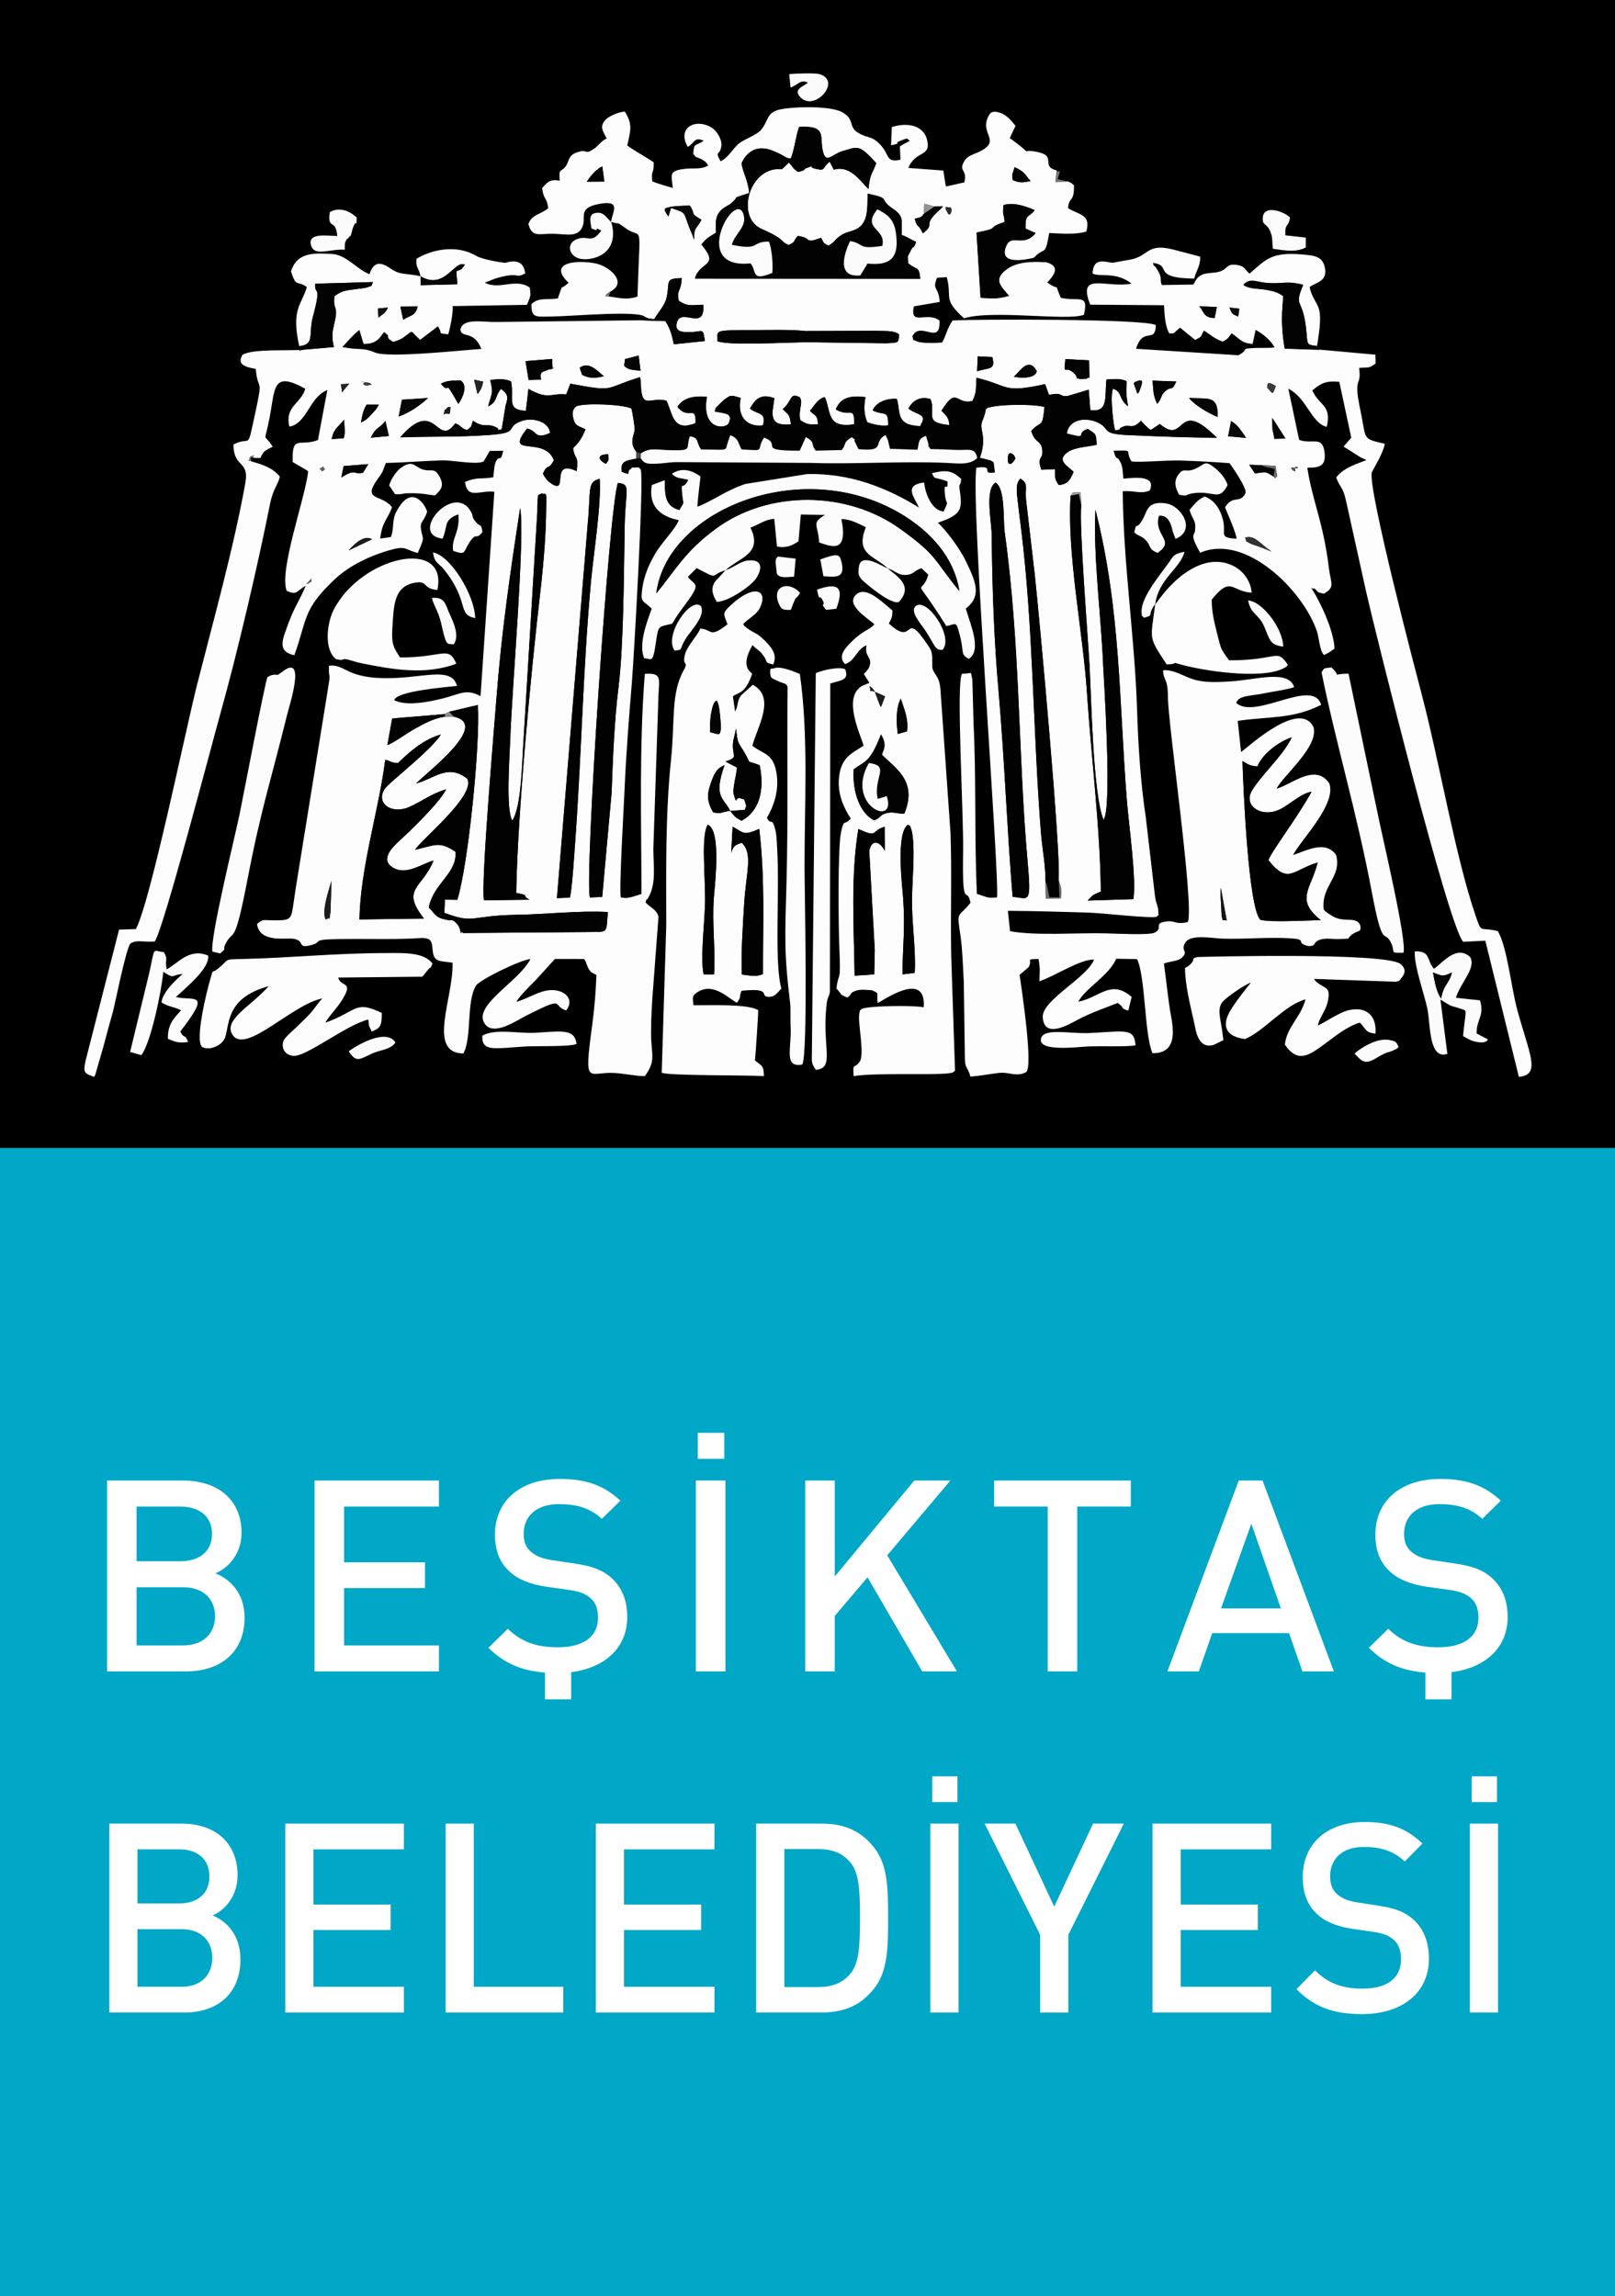 <?xml version="1.0" encoding="UTF-8" standalone="no"?>
<!-- Created with Inkscape (http://www.inkscape.org/) -->

<svg
   xmlns:dc="http://purl.org/dc/elements/1.1/"
   xmlns:cc="http://creativecommons.org/ns#"
   xmlns:rdf="http://www.w3.org/1999/02/22-rdf-syntax-ns#"
   xmlns:svg="http://www.w3.org/2000/svg"
   xmlns="http://www.w3.org/2000/svg"
   xmlns:sodipodi="http://sodipodi.sourceforge.net/DTD/sodipodi-0.dtd"
   xmlns:inkscape="http://www.inkscape.org/namespaces/inkscape"
   width="310.1"
   height="440.985"
   viewBox="0 0 82.047 116.677"
   version="1.1"
   id="svg8"
   inkscape:version="0.92.3 (2405546, 2018-03-11)"
   sodipodi:docname="belediye_besiktas_vertical.svg">
  <rect x="0" y="0" width="82.047" height="116.677" fill="#808080" stroke="none"/>
  <defs
     id="defs2" />
  <sodipodi:namedview
     id="base"
     pagecolor="#ffffff"
     bordercolor="#666666"
     borderopacity="1.0"
     inkscape:pageopacity="0.0"
     inkscape:pageshadow="2"
     inkscape:zoom="1.4"
     inkscape:cx="268.83445"
     inkscape:cy="181.49115"
     inkscape:document-units="px"
     inkscape:current-layer="layer1"
     showgrid="false"
     units="px"
     showborder="false"
     inkscape:window-width="1920"
     inkscape:window-height="1017"
     inkscape:window-x="-8"
     inkscape:window-y="-8"
     inkscape:window-maximized="1"
     fit-margin-top="0"
     fit-margin-left="0"
     fit-margin-right="0"
     fit-margin-bottom="0" />
  <g
     inkscape:label="Layer 1"
     inkscape:groupmode="layer"
     id="layer1"
     transform="translate(382.916,-72.795)">
    <g
       id="g1557">
      <path
         inkscape:connector-curvature="0"
         id="path812"
         style="fill:#000000;fill-rule:evenodd;stroke-width:0.265"
         d="m -382.916,72.795 v 58.339 h 82.047 V 72.795 Z" />
      <path
         inkscape:connector-curvature="0"
         id="path814"
         style="fill:#00a7c7;fill-rule:evenodd;stroke-width:0.265"
         d="m -382.916,131.134 v 58.339 h 82.047 v -58.339 z" />
      <path
         inkscape:connector-curvature="0"
         id="path816"
         style="fill:#ffffff;fill-rule:evenodd;stroke-width:0.265"
         d="m -315.15,157.728 -3.625,-9.7 h -1.208 l -3.625,9.7 h 1.597 l 0.68,-1.948 h 3.902 l 0.68,1.948 z m -2.694,-3.201 h -3.041 l 1.541,-4.305 z" />
      <path
         inkscape:connector-curvature="0"
         id="path818"
         style="fill:#ffffff;fill-rule:evenodd;stroke-width:0.265"
         d="m -325.468,149.35 v -1.321 h -6.944 v 1.321 h 2.722 v 8.378 h 1.5 v -8.378 z" />
      <path
         inkscape:connector-curvature="0"
         id="path820"
         style="fill:#ffffff;fill-rule:evenodd;stroke-width:0.265"
         d="m -334.301,157.728 -3.541,-5.899 3.208,-3.801 h -1.833 l -4.041,4.877 v -4.877 h -1.5 v 9.7 h 1.5 v -2.82 l 1.666,-1.962 2.777,4.782 z" />
      <path
         inkscape:connector-curvature="0"
         id="path822"
         style="fill:#ffffff;fill-rule:evenodd;stroke-width:0.265"
         d="m -347.466,146.925 h 1.347 v -1.321 h -1.347 z" />
      <path
         inkscape:connector-curvature="0"
         id="path824"
         style="fill:#ffffff;fill-rule:evenodd;stroke-width:0.265"
         d="m -346.063,157.728 v -9.7 h -1.5 v 9.7 z" />
      <path
         inkscape:connector-curvature="0"
         id="path826"
         style="fill:#ffffff;fill-rule:evenodd;stroke-width:0.265"
         d="m -360.617,157.728 v -1.321 h -4.819 v -2.915 h 4.111 v -1.308 h -4.111 v -2.834 h 4.819 v -1.321 h -6.319 v 9.7 z" />
      <path
         inkscape:connector-curvature="0"
         id="path828"
         style="fill:#ffffff;fill-rule:evenodd;stroke-width:0.265"
         d="m -370.491,154.99 c 0,-1.226 -0.722,-1.948 -1.486,-2.248 0.667,-0.259 1.333,-1.008 1.333,-2.057 0,-1.635 -1.153,-2.657 -2.986,-2.657 h -3.847 v 9.7 h 4 c 1.75,0 2.986,-0.954 2.986,-2.738 z m -1.653,-4.25 c 0,0.899 -0.653,1.39 -1.611,1.39 h -2.222 v -2.779 h 2.222 c 0.958,0 1.611,0.49 1.611,1.39 z m 0.153,4.182 c 0,0.858 -0.583,1.485 -1.625,1.485 h -2.361 v -2.956 h 2.361 c 1.042,0 1.625,0.613 1.625,1.471 z" />
      <path
         inkscape:connector-curvature="0"
         id="path830"
         style="fill:#ffffff;fill-rule:evenodd;stroke-width:0.265"
         d="m -353.899,157.767 v 1.381 h -1.329 v -1.361 c -1.168,-0.09 -2.057,-0.455 -2.876,-1.258 l 0.986,-0.967 c 0.722,0.708 1.541,0.94 2.541,0.94 1.305,0 2.042,-0.545 2.042,-1.498 0,-0.436 -0.111,-0.777 -0.389,-1.008 -0.25,-0.218 -0.583,-0.341 -1.083,-0.409 l -1.167,-0.164 c -0.805,-0.123 -1.43,-0.368 -1.861,-0.776 -0.486,-0.436 -0.736,-1.063 -0.736,-1.866 0,-1.689 1.25,-2.834 3.305,-2.834 1.319,0 2.222,0.327 3.069,1.103 l -0.944,0.926 c -0.611,-0.572 -1.333,-0.749 -2.18,-0.749 -1.166,0 -1.791,0.627 -1.791,1.512 0,0.354 0.097,0.681 0.361,0.899 0.25,0.218 0.542,0.354 1.083,0.436 l 1.18,0.177 c 0.903,0.136 1.403,0.341 1.833,0.722 0.528,0.477 0.805,1.144 0.805,1.989 0,1.576 -1.148,2.588 -2.85,2.804 z" />
      <path
         inkscape:connector-curvature="0"
         id="path832"
         style="fill:#ffffff;fill-rule:evenodd;stroke-width:0.265"
         d="m -309.171,157.767 v 1.381 h -1.329 v -1.361 c -1.168,-0.09 -2.057,-0.455 -2.876,-1.258 l 0.986,-0.967 c 0.722,0.708 1.541,0.94 2.541,0.94 1.305,0 2.042,-0.545 2.042,-1.498 0,-0.436 -0.111,-0.777 -0.389,-1.008 -0.25,-0.218 -0.583,-0.341 -1.083,-0.409 l -1.167,-0.164 c -0.805,-0.123 -1.43,-0.368 -1.861,-0.776 -0.486,-0.436 -0.736,-1.063 -0.736,-1.866 0,-1.689 1.25,-2.834 3.305,-2.834 1.319,0 2.222,0.327 3.069,1.103 l -0.944,0.926 c -0.611,-0.572 -1.333,-0.749 -2.18,-0.749 -1.166,0 -1.791,0.627 -1.791,1.512 0,0.354 0.097,0.681 0.361,0.899 0.25,0.218 0.542,0.354 1.083,0.436 l 1.18,0.177 c 0.903,0.136 1.403,0.341 1.833,0.722 0.528,0.477 0.805,1.144 0.805,1.989 0,1.576 -1.148,2.588 -2.85,2.804 z" />
      <path
         inkscape:connector-curvature="0"
         id="path834"
         style="fill:#ffffff;fill-rule:evenodd;stroke-width:0.265"
         d="m -308.15,164.369 h 1.285 v -1.308 h -1.285 z" />
      <path
         inkscape:connector-curvature="0"
         id="path836"
         style="fill:#ffffff;fill-rule:evenodd;stroke-width:0.265"
         d="m -306.812,175.061 v -9.6 h -1.431 v 9.6 z" />
      <path
         inkscape:connector-curvature="0"
         id="path838"
         style="fill:#ffffff;fill-rule:evenodd;stroke-width:0.265"
         d="m -310.322,172.324 c 0,-0.836 -0.265,-1.497 -0.768,-1.969 -0.411,-0.377 -0.888,-0.58 -1.749,-0.715 l -1.126,-0.175 c -0.517,-0.081 -0.795,-0.216 -1.033,-0.431 -0.252,-0.216 -0.344,-0.539 -0.344,-0.89 0,-0.876 0.596,-1.497 1.709,-1.497 0.808,0 1.497,0.175 2.08,0.742 l 0.901,-0.917 c -0.808,-0.769 -1.669,-1.092 -2.928,-1.092 -1.961,0 -3.153,1.133 -3.153,2.805 0,0.796 0.238,1.416 0.702,1.847 0.411,0.404 1.007,0.647 1.775,0.769 l 1.113,0.162 c 0.477,0.067 0.795,0.189 1.033,0.404 0.265,0.229 0.371,0.566 0.371,0.998 0,0.944 -0.702,1.483 -1.947,1.483 -0.954,0 -1.735,-0.229 -2.424,-0.93 l -0.941,0.957 c 0.914,0.93 1.921,1.267 3.338,1.267 1.987,0 3.391,-1.052 3.391,-2.818 z" />
      <path
         inkscape:connector-curvature="0"
         id="path840"
         style="fill:#ffffff;fill-rule:evenodd;stroke-width:0.265"
         d="m -318.337,175.061 v -1.308 h -4.597 v -2.885 h 3.921 v -1.294 h -3.921 v -2.805 h 4.597 v -1.308 h -6.027 v 9.6 z" />
      <path
         inkscape:connector-curvature="0"
         id="path842"
         style="fill:#ffffff;fill-rule:evenodd;stroke-width:0.265"
         d="m -325.821,165.461 h -1.563 l -1.974,4.22 -1.974,-4.22 h -1.563 l 2.822,5.65 v 3.951 h 1.431 v -3.951 z" />
      <path
         inkscape:connector-curvature="0"
         id="path844"
         style="fill:#ffffff;fill-rule:evenodd;stroke-width:0.265"
         d="m -335.558,164.369 h 1.285 v -1.308 h -1.285 z" />
      <path
         inkscape:connector-curvature="0"
         id="path846"
         style="fill:#ffffff;fill-rule:evenodd;stroke-width:0.265"
         d="m -334.22,175.061 v -9.6 h -1.431 v 9.6 z" />
      <path
         inkscape:connector-curvature="0"
         id="path848"
         style="fill:#ffffff;fill-rule:evenodd;stroke-width:0.265"
         d="m -337.797,170.261 c 0,-1.537 -0.026,-2.724 -0.715,-3.587 -0.662,-0.836 -1.497,-1.213 -2.676,-1.213 h -3.312 v 9.6 h 3.312 c 1.179,0 2.014,-0.378 2.676,-1.214 0.689,-0.863 0.715,-2.05 0.715,-3.587 z m -1.431,0 c 0,1.429 -0.04,2.319 -0.503,2.845 -0.397,0.472 -0.941,0.661 -1.616,0.661 h -1.722 v -7.011 h 1.722 c 0.676,0 1.219,0.189 1.616,0.661 0.464,0.526 0.503,1.416 0.503,2.845 z" />
      <path
         inkscape:connector-curvature="0"
         id="path850"
         style="fill:#ffffff;fill-rule:evenodd;stroke-width:0.265"
         d="m -346.619,175.061 v -1.308 h -4.597 v -2.885 h 3.921 v -1.294 h -3.921 v -2.805 h 4.597 v -1.308 h -6.027 v 9.6 z" />
      <path
         inkscape:connector-curvature="0"
         id="path852"
         style="fill:#ffffff;fill-rule:evenodd;stroke-width:0.265"
         d="m -354.302,175.061 v -1.308 h -4.544 v -8.292 h -1.431 v 9.6 z" />
      <path
         inkscape:connector-curvature="0"
         id="path854"
         style="fill:#ffffff;fill-rule:evenodd;stroke-width:0.265"
         d="m -362.396,175.061 v -1.308 h -4.597 v -2.885 h 3.921 v -1.294 h -3.921 v -2.805 h 4.597 v -1.308 h -6.027 v 9.6 z" />
      <path
         inkscape:connector-curvature="0"
         id="path856"
         style="fill:#ffffff;fill-rule:evenodd;stroke-width:0.265"
         d="m -370.702,172.351 c 0,-1.214 -0.689,-1.928 -1.417,-2.225 0.636,-0.256 1.272,-0.998 1.272,-2.036 0,-1.618 -1.099,-2.629 -2.848,-2.629 h -3.669 v 9.6 h 3.815 c 1.669,0 2.848,-0.944 2.848,-2.71 z m -1.576,-4.207 c 0,0.89 -0.623,1.375 -1.537,1.375 h -2.119 v -2.751 h 2.119 c 0.914,0 1.537,0.485 1.537,1.375 z m 0.146,4.139 c 0,0.849 -0.556,1.47 -1.55,1.47 h -2.252 v -2.926 h 2.252 c 0.993,0 1.55,0.607 1.55,1.456 z" />
      <path
         inkscape:connector-curvature="0"
         id="path858"
         style="fill:#fdfdfd;fill-rule:evenodd;stroke-width:0.265"
         d="m -320.894,117.905 0.299,1.67 c -0.191,-0.127 -0.236,0.28 -0.28,-0.658 -0.018,-0.381 -0.05,-0.622 -0.019,-1.013 z m -45.477,1.615 c -0.221,-0.427 0.168,-1.499 0.295,-1.965 l -0.05,1.595 c -0.12,0.582 0.075,0.179 -0.244,0.37 z m 50.084,-6.49 c -0.706,1.295 -2.014,2.996 -2.19,3.472 1.002,1.279 1.266,0.48 2.502,0.122 -0.328,1.348 -1.171,1.875 0.164,2.932 -0.708,0.004 -2.551,0.119 -3.071,-0.021 -0.619,-0.592 -0.875,-6.786 -0.912,-8.067 0.249,0.141 0.337,0.239 0.758,0.276 0.244,-0.624 1.053,-1.245 1.742,-1.483 -0.4,0.948 -2.018,2.365 -2.128,2.977 -0.12,0.672 0.741,1.066 1.517,0.691 0.513,-0.248 1.097,-0.831 1.618,-0.899 z m -43.963,-0.122 c -0.329,0.658 -1.789,2.077 -2.347,2.583 -0.42,0.381 -1.066,1.035 -0.286,1.43 0.662,0.336 1.414,-0.242 1.992,-0.398 -0.562,1.417 -1.69,1.418 -0.487,2.948 l -3.277,0.044 c 0.051,-2.687 0.982,-5.504 1.31,-8.113 0.321,0.069 0.201,0.134 0.647,0.172 0.597,-0.592 1.32,-1.218 2.182,-1.454 -0.544,0.853 -2.643,2.428 -2.864,2.774 -0.46,0.721 0.357,1.304 1.258,0.906 0.668,-0.295 1.153,-0.696 1.873,-0.893 z m -0.071,-3.829 0.222,-0.116 1.459,-0.345 c 0.131,1.962 -0.492,8.164 -1.045,9.902 l -0.63,-0.012 -0.027,0.671 c 1.551,0.587 1.289,0.134 3.679,0.101 1.495,-0.021 3.161,-0.222 4.628,-0.141 -0.103,1.14 0.067,0.995 -1.082,1.017 l -6.287,0.049 c -0.02,-0.023 -0.042,-0.095 -0.05,-0.077 -0.11,0.254 0.004,-0.105 -0.232,-0.37 -0.261,-0.293 -0.181,-0.151 -0.543,-0.224 -0.596,-0.121 -0.554,-0.281 -0.903,-0.624 0.23,-1.232 1.446,-1.722 1.356,-2.834 -0.814,-0.55 -1.029,-0.336 -2.045,-0.101 0.248,-0.474 3.113,-2.77 2.643,-3.611 -0.986,-0.781 -1.663,-0.002 -2.601,0.241 0.771,-0.748 3.729,-3.001 1.916,-3.395 l -0.442,0.004 c -0.57,0.068 -1.072,0.357 -1.549,0.619 -0.423,0.232 -1.071,0.719 -1.383,0.822 l 0.243,-1.347 c 0.14,-0.024 2.269,-0.184 2.672,-0.23 z m -7.059,-6.576 0.292,-0.31 c -0.065,0.304 0.187,0.001 -0.17,0.251 -0.026,0.018 -0.112,0.015 -0.122,0.059 z m 35.045,-5.185 c 0.503,0.322 0.374,1.912 0.46,2.525 0.795,5.702 0.679,11.244 1.158,16.67 0.201,2.274 0.097,1.937 -0.756,1.853 -0.285,-3.434 -0.41,-7.008 -0.712,-10.429 -0.241,-2.735 -0.32,-5.253 -0.351,-7.983 -0.007,-0.644 -0.361,-2.32 0.201,-2.636 z m -24.357,20.849 c 0.751,0.139 0.232,0.119 0.68,0.345 l -2.316,0.031 c -0.169,-0.806 0.52,-8.785 0.632,-10.252 0.261,-3.42 0.7,-6.384 1.204,-9.678 0.262,1.38 -0.415,9.191 -0.502,11.733 -0.032,0.919 -0.234,3.571 0.103,4.148 0.475,-0.689 0.498,-3.098 0.563,-3.935 l 0.71,-11.752 c 5.3e-4,-0.075 0.002,-0.537 0.009,-0.573 0.06,-0.339 -0.055,-0.226 0.203,-0.366 0.26,0.124 0.263,-0.346 0.23,1.169 -0.01,0.449 -0.028,0.888 -0.059,1.336 -0.055,0.808 -0.137,1.69 -0.228,2.475 -0.498,4.293 -1.156,11.272 -1.228,15.319 z m 37.027,-18.05 c 0.487,-0.15 0.714,0.273 1.347,0.708 -0.229,-0.098 -0.411,-0.174 -0.671,-0.266 -0.035,-0.012 -0.339,-0.114 -0.341,-0.115 -0.472,-0.239 -0.181,-0.082 -0.335,-0.328 z m -45.543,0.649 c 0.27,-0.297 0.787,-0.825 1.192,-0.566 z m 36.684,-2.786 c 0.173,-0.182 -0.091,-0.151 0.511,-0.172 l 0.03,0.681 c -0.125,0.915 0.338,6.71 0.416,8.085 0.094,1.663 0.181,6.666 0.716,7.876 0.45,-0.55 7e-5,-7.346 -0.022,-7.876 -0.104,-2.487 -0.507,-5.457 -0.392,-7.873 1.291,5.063 1.198,9.792 1.599,14.79 0.098,1.225 0.493,4.005 0.329,4.994 l -2.322,0.072 c 0.32,-0.309 0.164,-0.243 0.67,-0.456 -0.039,-3.28 -0.488,-6.821 -0.708,-10.142 -0.203,-3.07 -1.02,-6.996 -0.827,-9.977 z m -0.611,19.53 0.114,0.369 c 0.033,0.26 0.015,0.323 -0.004,0.57 l -0.761,0.007 -0.014,-0.888 c 0.007,-0.79 -0.167,-1.655 -0.229,-2.437 -0.404,-5.055 -0.387,-10.426 -1.008,-15.454 -0.053,-0.429 -0.108,-0.811 -0.149,-1.213 -0.053,-0.518 -0.18,-1.072 0.109,-1.35 0.431,0.264 0.231,0.453 0.288,1.072 l 0.442,3.796 c 0.235,2.198 1.34,14.122 1.214,15.526 z m -24.829,0.899 -0.659,0.023 1.561,-18.973 c 0.173,-1.802 -0.041,-2.165 0.611,-2.336 0.093,1.276 -0.314,3.838 -0.443,5.228 -0.407,4.412 -0.481,8.935 -0.819,13.467 -0.039,0.523 -0.14,2.161 -0.252,2.59 z m 1.642,-0.037 -0.623,0.029 c -0.294,-0.817 0.971,-19.901 1.422,-21.067 0.683,0.072 0.38,0.324 0.344,2.162 -0.047,2.43 -0.046,6.021 -0.317,8.237 -0.216,1.766 -0.281,3.572 -0.349,5.351 z m 35.189,-21.633 c -0.098,-0.002 -0.336,-0.252 -0.018,-0.166 0.396,0.107 -0.019,-0.219 0.034,0.048 0.003,0.017 0.023,0.118 -0.015,0.118 z m -49.268,-0.098 c -0.251,0.152 -0.067,0.131 -0.279,-0.022 0.317,-0.182 0.089,-0.137 0.279,0.022 z m 47.572,-0.207 0.706,0.031 0.091,0.519 c -0.172,0.212 -0.061,0.088 -0.188,0.028 -0.48,-0.329 -0.415,-0.199 -0.947,-0.165 l -0.286,-0.436 z m -45.645,0.383 c -0.539,0.111 -0.327,-0.237 -1.102,0.24 l 0.12,-0.579 1.252,-0.098 z m 33.079,-0.877 0.063,0.132 c -0.03,0.174 -0.406,0.568 -0.385,0.01 0.018,-0.482 0.322,-0.142 0.322,-0.142 z m -20.624,-0.06 c 0.044,0.311 0.021,0.307 -0.115,0.486 -0.405,-0.2 -0.473,-0.49 0.115,-0.486 z m 33.739,-1.848 0.67,1.047 -0.561,0.014 -0.102,-0.504 c -0.008,-0.165 -0.004,-0.386 -0.007,-0.557 z m -47.149,0.092 c 0.003,0.394 0.073,0.649 -0.028,0.941 l -0.613,0.04 c 0.099,-0.337 0.049,-0.261 0.244,-0.551 z m 45.055,0.069 c 0.324,0.169 0.508,0.484 0.764,0.853 l -0.914,-0.082 z m -43.701,0.844 c 0.273,-0.589 0.478,-0.475 0.736,-0.855 l 0.179,0.767 z m 3.689,-1.18 c 0.14,-0.315 -0.083,-0.087 0.162,-0.306 0.181,-0.162 -0.035,-0.044 0.201,-0.066 -0.075,0.616 -0.036,0.189 -0.362,0.372 z m -4.19,0.409 c 0.06,-0.381 0.135,-0.668 0.285,-0.908 l 0.621,0.001 c -0.133,0.253 -0.199,0.301 -0.363,0.477 -0.264,0.283 -0.255,0.274 -0.542,0.43 z m 42.065,-1.252 c 0.948,0.084 1.484,-0.188 1.458,0.97 -0.522,-0.211 -1.215,-0.642 -1.458,-0.97 z m -40.15,0.945 0.165,-0.852 1.33,-0.087 c -0.379,0.339 -0.901,0.736 -1.495,0.939 z m -2.888,-1.219 c 8e-4,-0.592 -0.252,-0.354 0.378,-0.456 z m 47.448,-0.325 c -0.186,0.527 -0.151,0.362 -0.439,0.078 0.044,-0.042 -0.117,-0.438 0.439,-0.078 z m -6.027,0.904 c -0.219,-0.488 -0.174,-0.579 -0.234,-1.181 l 1.205,0.043 c -0.238,0.547 -0.21,0.186 -0.57,0.504 -0.248,0.219 -0.135,0.342 -0.401,0.634 z m -1.008,-0.515 c -0.165,-0.604 -0.333,-0.53 0.113,-0.679 0.037,0.046 0.242,-0.118 0.04,0.419 -0.13,0.344 -0.053,0.138 -0.153,0.26 z m -33.694,-0.715 0.459,0.098 c -0.054,0.311 -0.141,0.457 -0.284,0.634 z m -0.686,0.039 c 0.414,0.256 0.067,0.953 -0.115,1.194 -0.85,-1.515 -0.302,-0.36 -0.886,-1.021 0.285,-0.177 0.597,-0.164 1.001,-0.172 z m -4.957,0.172 c 0.278,-0.131 -0.422,-0.152 0.179,-0.069 0.226,0.031 0.136,0.026 0.26,0.1 -0.292,0.085 -0.331,0.056 -0.438,-0.031 z m 33.062,-0.364 c 0.309,-0.25 0.733,-1.039 1.164,-0.293 -0.039,0.378 -0.753,0.384 -1.164,0.293 z m 2.618,-0.893 1.21,0.065 0.014,0.879 c -0.053,0.009 -0.094,-0.002 -0.111,0.031 -0.017,0.034 -0.069,0.022 -0.092,0.025 -0.076,0.008 -0.258,0.012 -0.335,0.011 -0.019,-0.02 -0.041,-0.083 -0.048,-0.065 -0.084,0.215 0.072,-0.075 -0.336,-0.337 -0.356,-0.229 -0.376,0.233 -0.302,-0.607 z m -24.671,0.44 c 0.449,-0.337 0.86,0.124 1.227,0.431 -0.445,0.099 -0.697,0.131 -1.105,-0.071 z m 20.187,0.176 0.034,-0.756 0.74,0.038 c 0.174,0.669 -0.15,0.523 -0.774,0.718 z m -22.94,-0.513 1.352,-0.11 0.02,0.464 c -0.503,0.27 0.581,-0.233 -0.24,0.092 -0.307,0.122 -0.403,0.068 -0.347,0.495 l -0.629,0.018 z m 5.048,-0.102 0.699,-0.182 0.095,0.773 c -0.166,-0.023 -0.507,-0.042 -0.618,-0.102 -0.31,-0.168 -0.186,-0.121 -0.176,-0.488 z m 13.927,-1.256 c -0.02,0.455 -0.016,0.419 -0.681,0.451 l -3.776,-0.051 c -1.025,-0.017 -4.095,0.193 -4.767,-0.051 0.027,-0.574 -0.306,-0.557 1.919,-0.569 0.811,-0.004 1.795,-0.031 2.566,0.049 l 3.537,-0.012 c 0.469,0.026 0.943,-0.032 1.203,0.184 z m 15.244,-1.426 0.902,0.03 -0.111,0.563 c -0.616,-0.009 -0.542,-0.384 -0.79,-0.593 z m 1.542,0.062 0.501,0.058 -0.054,0.399 c -0.331,-0.139 -0.308,-0.128 -0.446,-0.456 z m -42.118,-0.048 0.883,-0.008 c -0.155,0.526 -0.321,0.395 -0.739,0.678 z m -1.115,0.561 -0.027,-0.467 0.51,-0.045 c -0.2,0.374 -0.208,0.266 -0.484,0.512 z m 2.14,-2.103 c 1.236,0.734 1.721,-0.853 2.25,-0.588 -0.24,0.313 -0.096,0.182 -0.433,0.334 l 0.051,0.659 -1.858,0.047 z m 26.932,-3.511 c 0.033,0.096 0.057,0.106 0.031,0.217 -0.054,0.234 -0.124,0.125 -0.145,0.141 -0.34,-0.563 -0.012,-0.287 0.114,-0.358 z m -1.363,0.334 0.025,-0.508 0.514,0.14 0.43,-0.007 c -0.099,0.117 -0.059,0.081 -0.191,0.199 -0.913,0.825 -0.137,0.633 -0.829,1.172 -0.263,-0.566 -0.266,-0.205 -0.413,-0.744 0.36,-0.093 0.316,-0.059 0.464,-0.252 z m -11.298,0.305 c -0.23,0.461 -0.394,0.357 -0.374,1.018 -0.012,-0.031 -0.077,-0.223 -0.077,-0.223 -0.01,-0.023 -0.023,-0.056 -0.033,-0.08 -0.523,-1.203 -0.167,-1.004 -1.061,-1.315 l -0.136,0.439 c -0.177,-0.307 -0.336,-0.404 0.064,-0.484 0.29,-0.058 0.729,-0.069 1.03,-0.073 0.325,0.511 -0.036,0.348 0.588,0.718 z m -5.828,-1.934 c 0.194,-0.28 0.441,-0.609 0.789,-0.78 l 0.105,0.774 z m 21.737,-0.736 c 0.554,0.255 0.49,0.357 0.814,0.704 -0.438,0.088 -0.559,0.094 -0.908,-0.048 -0.066,-0.312 -0.008,-0.306 0.094,-0.655 z m -11.008,0.239 c -0.313,-0.223 -0.195,-0.201 -0.464,-0.475 l -0.344,0.334 c -0.048,0.012 -0.202,-0.003 -0.242,-0.002 -1.464,0.064 -2.095,2.464 -0.793,3.042 1.33,0.59 0.85,0.603 1.379,0.814 0.427,-0.225 0.14,-0.106 0.457,-0.459 0.806,0.103 0.26,0.422 1.18,0.096 0.189,0.306 0.055,0.227 0.376,0.396 0.366,-0.209 0.291,-0.291 0.618,-0.512 0.295,-0.2 0.514,-0.178 0.809,-0.333 0.606,-0.317 0.548,-1.046 0.563,-1.798 1.25,0.264 0.522,0.256 1.257,0.748 0.619,0.414 0.454,0.585 0.479,1.352 0.392,0.151 0.406,0.217 0.73,0.349 -0.166,0.463 -0.089,0.072 -0.297,0.485 -0.178,0.355 -0.122,0.158 -0.112,0.599 0.422,0.375 0.553,0.102 0.619,0.792 l -11.45,-0.008 c 0.228,-0.881 1.306,-0.585 0.33,-1.733 0.339,-0.404 0.36,-0.346 0.743,-0.601 -0.025,-0.546 -0.063,-0.96 0.435,-1.283 l 0.293,-0.172 c 0.594,-0.495 -0.111,-0.195 0.958,-0.56 -0.069,-0.685 -0.327,-1.045 -0.387,-1.495 0.015,-0.082 0.439,-1.107 1.564,-0.659 0.734,0.292 0.558,0.353 0.932,0.408 0.19,-0.442 0.269,-1.218 0.427,-1.611 1.27,-0.075 1.094,0.365 1.161,0.952 0.122,1.086 0.479,0.436 1.034,0.279 0.779,-0.22 0.824,-0.386 1.72,0.604 -0.179,0.557 -0.308,0.462 -0.395,1.322 -0.452,-0.46 -0.953,-1.226 -1.76,-0.984 l -0.205,-0.407 c -0.435,0.322 -0.155,0.49 -0.736,0.357 -0.445,-0.102 0.149,-0.232 -0.432,-0.037 -0.19,0.064 -0.008,0.116 -0.447,0.199 z m -9.488,2.542 c 0.482,0.151 0.216,-0.059 0.715,0.306 0.909,0.665 0.744,-0.586 0.62,3.483 -0.517,0.187 -0.91,0.075 -1.471,-0.007 -0.365,0.034 0.051,-0.222 0.115,-0.258 0.865,-0.458 -0.073,-1.291 -0.813,-1.425 -1.006,-0.182 -2.392,-0.014 -1.332,0.988 -0.502,0.471 -0.231,-0.079 -0.544,0.799 -0.652,0.09 -0.946,-0.064 -1.34,0.286 -0.026,0.724 0.245,0.641 0.96,0.635 1.084,-0.009 4.593,-0.341 4.83,0.035 0.257,0.106 0.135,0.055 0.446,0.097 0.212,-0.372 0.53,-0.675 0.627,-1.093 0.19,-0.817 -0.135,-0.969 0.771,-0.993 -0.04,0.74 -0.256,0.526 -0.156,1.147 0.469,0.321 0.673,0.217 1.249,0.207 0.11,1.407 -1.174,0.074 -1.352,0.948 -0.097,0.476 0.393,0.44 0.67,0.44 0.689,-5.3e-5 0.647,-0.269 0.767,0.455 l -1.58,0.166 c -0.127,-0.603 -0.188,-0.758 -0.421,-1.176 l -1.276,-0.044 -7.302,0.088 c -0.736,0.014 -1.727,-0.226 -1.848,0.4 0.084,0.443 0.678,-0.003 1.07,0.969 -0.891,0.053 -4.711,0.475 -5.402,0.183 -0.662,-0.279 -0.767,-0.1 -1.667,-0.28 0.359,-0.354 0.412,-0.49 0.871,-0.87 l 0.214,0.714 c 0.639,-7.94e-4 0.792,-0.264 1.033,-0.606 0.458,0.307 -0.049,0.18 0.467,0.5 0.501,-0.14 0.541,-0.252 0.914,-0.518 0.255,0.137 0.006,-0.014 0.199,0.163 l 0.258,0.252 0.905,-0.69 c 0.302,0.464 -0.096,0.316 0.522,0.411 0.094,-0.29 0.275,-1.167 0.22,-1.436 l 3.783,-0.064 c 0.165,-0.425 0.211,-0.423 0.141,-0.876 -0.731,-0.512 -1.521,0.149 -2.284,-0.251 l 0.527,-0.207 c 1.277,-0.387 0.976,0.036 1.525,-0.263 -0.101,-0.897 -0.95,-0.539 -1.022,-0.536 -0.029,0.001 -1.107,-0.143 -1.47,-0.358 -0.995,-0.589 -2.251,-0.323 -3.03,0.151 -0.051,0.474 0.115,0.427 0.205,0.887 -0.706,-0.163 -1.017,-0.042 -1.497,-0.376 -0.562,-0.392 -0.888,-0.36 -1.098,0.274 -0.677,-0.278 -1.169,-0.981 -1.891,-1.028 -1.026,-0.066 -1.803,-0.055 -2.095,0.885 0.275,0.864 0.305,0.417 0.807,0.799 -0.261,0.884 -0.814,1.103 -0.388,2.998 0.812,-0.08 0.459,-0.62 0.69,-1.479 0.473,-1.765 0.072,-1.043 0.12,-1.695 l 2.936,-0.084 c -0.123,0.279 -0.016,0.162 -0.326,0.279 -0.052,0.02 -0.5,0.075 -0.595,0.087 -0.468,0.06 -0.684,0.082 -1.035,0.351 -0.092,0.727 0.2,0.454 0.017,1.261 -0.127,0.56 -0.177,0.756 -0.049,1.325 l -1.559,0.135 c -0.762,0.074 -2.534,-0.059 -3.075,0.255 -0.32,0.496 0.148,0.637 0.665,0.719 0.11,1.234 0.398,0.303 -0.018,2.214 -0.451,2.068 -0.18,1.148 -1.115,1.63 0.005,1.211 0.816,0.789 0.606,1.955 -0.592,3.292 -1.629,7.011 -2.453,10.248 -0.57,2.241 -2.369,11.034 -3.109,12.42 l -0.854,0.029 -1.708,6.687 c -0.115,0.589 -0.065,0.611 0.438,0.795 0.019,-0.023 0.044,-0.089 0.051,-0.073 l 0.441,-1.529 c 0.158,-0.603 0.299,-1.116 0.467,-1.711 0.08,-0.283 0.681,-3.297 0.894,-3.47 0.354,-0.209 0.721,-0.037 1.231,-0.1 0.433,-0.579 2.901,-10.036 3.346,-11.626 0.844,-3.015 1.875,-7.419 2.513,-10.622 0.153,-0.768 0.43,-0.986 0.49,-1.378 -0.345,-0.415 -0.81,-0.593 -1.446,-0.767 -0.111,-0.159 -0.207,0.227 -0.058,-0.241 0.414,-0.137 0.034,-0.035 0.201,0.063 l 0.323,0.008 c 0.139,-0.336 0.227,-0.377 0.528,-0.53 0.023,-0.012 0.066,-0.024 0.095,-0.044 -0.492,-0.783 -0.433,-0.054 -0.159,-1.477 0.286,-1.487 0.127,-2.409 1.813,-1.469 -0.206,0.75 -1.058,0.885 -0.807,1.925 0.904,-0.166 1.007,-1.499 1.928,-1.861 l -0.478,2.543 c -0.933,0.356 -1.328,-0.314 -1.282,1.116 l 0.563,0.33 c 0.165,0.096 0.109,0.05 0.223,0.148 -0.153,1.378 -1.498,5.047 -1.089,6.071 0.548,0.237 0.494,-0.004 0.962,-0.261 -0.242,0.619 -0.589,1.12 -0.842,1.816 -0.325,0.894 -0.653,1.511 0.266,1.715 0.665,-1.824 0.39,-2.292 2.05,-3.858 0.768,-0.724 1.852,-1.231 2.937,-1.522 0.706,-0.189 0.694,0.046 1.287,0.181 0.322,-0.774 0.284,-0.648 0.195,-1.029 -0.145,-0.618 0.092,-0.472 0.274,-1.057 -0.014,-0.209 -0.75,-1.597 -1.581,0.029 -0.201,0.393 -0.092,0.867 -0.259,1.251 l -0.543,0.075 c 0.107,-0.861 0.361,-0.947 0.604,-1.584 -0.505,-0.701 -1.562,-0.287 -0.72,-1.456 0.3,-0.417 0.218,-0.324 0.405,-0.802 0.954,-0.018 1.89,-0.103 2.881,-0.132 0.455,-0.014 1.784,0.243 2.09,0.052 l 0.308,-0.53 0.686,-0.009 c -0.157,0.681 -0.164,0.147 -0.375,0.551 -0.09,0.173 -0.093,0.531 -0.134,0.796 -0.677,0.118 -0.771,-0.037 -1.434,0.237 0.124,0.909 0.72,0.41 1.491,0.5 l -0.702,10.384 c -0.762,-0.401 -0.999,-0.101 -2.022,0.143 -0.679,0.162 -1.768,0.374 -2.367,0.06 0.154,-0.47 2.63,-0.654 3.194,-0.724 -0.27,-0.97 -1.591,-0.434 -3.36,-0.394 -2.306,0.053 -2.298,-0.736 -3.148,-0.63 -0.023,0.883 0.14,0.048 -0.103,1.508 l -1.571,9.72 c -0.038,0.252 -0.08,0.53 -0.119,0.806 -0.126,0.879 -0.133,0.903 -0.998,0.904 -0.541,2.6e-4 -0.547,-0.09 -0.863,0.191 0.144,0.985 1.504,0.673 1.884,0.75 0.577,0.117 0.13,0.508 0.873,0.316 0.741,-0.191 -0.356,-0.311 2.216,-0.312 1.094,-2.4e-4 2.197,0.026 3.28,-0.041 0.641,-0.04 0.624,0.172 0.675,0.649 0.063,0.586 0.366,0.505 1.006,0.599 0.062,1.773 -1.319,4.587 0.551,4.613 0.439,-0.788 0.143,-2.605 0.635,-3.44 0.174,-0.296 2.233,-1.303 2.772,-1.361 -0.581,1.163 -3.007,2.388 -2.301,3.318 0.456,0.601 1.598,-0.193 2.082,-0.437 2.087,-1.055 1.273,-0.5 2.035,-0.267 0.453,-0.583 -0.098,-1.067 -0.794,-1.033 -0.585,0.028 -1.158,0.439 -1.731,0.593 0.118,-0.255 0.724,-0.847 0.969,-1.092 l 0.985,-1.084 1.485,0.002 c 0.15,0.207 0.147,0.501 0.372,0.675 0.021,0.017 0.056,0.035 0.077,0.048 0.022,0.015 0.066,0.033 0.085,0.044 0.019,0.011 0.061,0.025 0.089,0.042 -0.038,0.912 -0.1,1.697 -0.218,2.568 -0.43,3.18 -0.21,2.337 1.134,2.415 0.502,0.029 1.114,0.168 1.545,0.158 0.592,-0.826 0.315,-1.059 0.313,-2.171 -0.001,-0.828 0.048,-1.598 0.113,-2.4 l 0.265,-3.524 c -0.081,-0.366 -0.388,-0.437 -0.654,-0.725 0.049,-0.25 0.021,-0.064 0.105,-0.197 0.458,-0.717 0.287,-1.691 0.287,-2.52 l 0.264,-7.885 c 0.038,-0.774 0.17,-1.079 -0.698,-1.015 -0.288,3.717 -0.175,7.467 -0.168,11.184 l -0.473,0.148 c -0.35,0.07 -0.2,0.07 -0.579,0.03 -0.091,-0.473 0.153,-4.561 0.19,-5.434 0.077,-1.82 0.223,-3.654 0.372,-5.467 0.104,-1.261 0.627,-10.374 0.452,-10.854 -0.157,-0.109 0.029,-0.098 -0.256,-0.094 -0.406,0.006 -0.117,0.011 -0.23,0.062 -0.308,0.139 0.123,0.404 -0.479,0.16 -0.104,-0.556 0.24,-0.579 0.736,-0.678 l -0.002,-0.358 c -0.361,-0.447 -0.12,-0.799 -0.075,-1.096 0.015,-0.099 -0.131,-1.003 -0.167,-1.092 -0.445,-0.215 -2.305,-0.288 -2.779,-0.124 -0.209,0.119 -0.253,0.363 -0.163,0.669 0.112,0.381 0.272,0.334 0.612,0.517 -0.198,0.444 -0.296,0.625 -0.636,0.954 0.105,0.669 0.282,0.272 0.189,1.168 -1.391,-0.651 -0.4,1.191 -1.263,0.648 -0.224,-0.141 -0.35,-0.319 -0.457,-0.52 0.253,-0.554 0.271,-0.13 0.556,-0.685 -0.479,-1.274 -2.573,-0.089 -1.357,-1.61 0.552,0.13 0.349,0.58 1.165,0.227 -0.066,-0.622 -0.947,-0.811 -1.495,-0.593 -0.833,0.331 0.006,0.575 -1.569,0.693 -1.54,0.116 -3.036,0.064 -4.549,0.122 1.828,-2.11 1.849,0.605 2.795,-0.712 0.343,0.138 0.273,0.24 0.597,0.345 0.28,-0.235 0.175,-0.107 0.302,-0.478 l 0.187,0.116 c 0.492,0.238 0.54,0.005 0.966,0.208 0.369,0.176 -0.202,0.158 0.295,0.129 0.014,-0.029 0.024,-0.108 0.027,-0.093 l 0.18,-1.107 c 0.156,-0.494 0.116,-0.604 -0.229,-0.874 -0.344,0.422 -0.15,0.63 -0.656,0.898 0.165,-0.655 0.293,-0.617 0.106,-1.347 0.338,-0.04 0.766,-0.085 1.062,0.078 0.172,0.879 -0.274,1.441 0.752,1.49 l 0.13,-1.115 c 1.054,0.588 1.131,0.196 1.918,0.283 l 0.212,-0.547 c 2.356,0.441 1.658,0.24 3.542,-0.332 0.062,0.321 0.027,0.431 0.057,0.673 0.111,0.894 0.482,0.337 1.277,0.517 0.337,0.658 0.296,1.616 1.483,1.146 0.034,-0.984 -0.367,-0.123 -0.918,-0.83 0.286,-0.445 0.782,-0.569 1.498,-0.507 -0.286,1.591 0.8,1.662 1.079,1.386 0.311,-0.59 -0.221,-0.538 -0.685,-0.642 0.128,-0.382 -0.027,-0.056 0.176,-0.309 l 0.3,-0.284 c 0.349,-0.247 0.31,-0.256 0.848,-0.092 -0.198,0.833 0.225,1.504 1.126,1.39 0.193,-0.691 -0.285,-0.534 -0.659,-0.856 0.3,-0.532 0.597,-0.762 1.239,-0.519 -0.08,0.689 -0.381,1.456 0.839,1.319 -0.059,-0.548 -0.151,-0.486 -0.414,-0.772 0.49,-0.388 0.332,-0.88 0.872,-0.594 0.18,0.329 -0.08,0.521 0.015,1.155 0.321,0.199 0.378,0.241 0.906,0.216 -0.04,-0.526 -0.132,-0.385 -0.41,-0.691 0.239,-0.258 0.378,-0.601 0.755,-0.695 0.33,0.727 0.064,1.603 1.493,1.383 0.005,-0.998 -0.189,-0.32 -0.935,-0.757 0.238,-0.601 0.756,-0.722 1.506,-0.622 -0.087,0.5 -0.078,0.885 0.095,1.276 0.311,0.114 0.718,0.209 1.06,0.157 0.01,-0.833 -0.196,-0.463 -0.785,-0.76 0.16,-0.399 0.694,-0.625 1.222,-0.584 0.132,0.349 0.057,0.821 0.307,1.097 0.114,0.126 0.276,0.204 0.455,0.237 0.652,0.122 0.384,-0.007 0.497,-0.09 0.278,-0.488 -0.277,-0.435 -0.667,-0.756 0.187,-0.353 0.551,-0.652 1.122,-0.479 0.302,0.74 -0.401,1.195 0.962,1.322 -0.037,-0.385 -0.15,-0.472 -0.405,-0.729 0.8,-1.286 0.72,-0.277 1.572,-0.498 0.239,-0.472 0.16,-0.642 0.208,-1.177 1.708,0.408 1.294,0.802 3.487,0.324 l 0.196,0.548 c 0.766,-0.17 0.499,0.138 0.987,0.043 l 1.031,-0.311 0.08,1.037 c 0.954,0.141 0.718,-0.705 0.822,-1.552 0.422,-0.027 0.704,-0.06 1.019,0.081 0.046,0.197 -0.1,0.309 0.077,1.277 -0.497,-0.375 -0.285,-0.739 -0.764,-0.895 -0.164,0.376 0.032,1.956 0.108,2.114 0.461,-0.043 0.044,-0.016 0.365,-0.165 0.39,-0.181 0.481,0.171 0.948,-0.318 0.126,0.137 0.249,0.295 0.499,0.471 l 0.457,-0.308 c 1.311,1.113 0.837,-1.249 2.705,0.515 l 0.198,0.185 c -1.498,-0.008 -2.989,-0.069 -4.502,-0.134 -1.5,-0.064 -0.832,-0.335 -1.611,-0.665 -0.599,-0.254 -1.414,-0.129 -1.515,0.585 1.207,0.324 0.379,-0.029 1.07,-0.231 0.386,0.258 0.431,0.21 0.445,0.803 -0.425,0.101 -1.094,0.119 -1.448,0.359 -0.664,0.45 0.044,0.75 0.277,1.021 -0.147,0.348 -0.285,0.652 -0.758,0.659 -0.229,-0.35 -0.164,-0.346 -0.187,-0.802 l -0.69,0.031 c -0.255,-0.731 0.118,-0.48 0.043,-1.032 -0.068,-0.5 -0.365,-0.285 -0.557,-0.939 0.508,-0.565 0.563,-0.081 0.671,-1.22 -0.634,-0.166 -2.368,-0.138 -2.917,0.055 -0.191,0.245 -0.014,-0.05 -0.105,0.278 -0.12,0.434 -0.249,0.448 -0.151,0.896 0.113,0.519 0.046,0.888 -0.106,1.361 0.204,0.044 0.102,0.009 0.279,0.062 0.376,0.113 0.154,2.65e-4 0.42,0.166 l 0.065,0.516 c -0.804,0.119 0.081,-0.389 -0.944,-0.241 -0.305,1.694 1.199,20.885 1.046,21.834 -0.22,0.017 -0.258,0.029 -0.481,-0.002 l -0.538,-0.176 c -0.135,-2.849 -0.027,-5.818 -0.172,-8.676 l -0.059,-2.229 c -0.126,-0.426 0.104,-0.31 -0.528,-0.28 -0.303,0.436 0.09,7.199 0.058,9.019 -0.054,3.149 0.194,1.689 0.374,2.615 -0.635,0.814 -0.71,0.329 -0.505,1.694 0.1,0.667 0.124,1.628 0.165,2.314 l 0.054,3.774 c -0.003,0.709 0.123,0.465 0.285,1.054 0.556,-0.047 0.913,-0.126 1.453,-0.189 0.453,-0.052 0.737,0.146 1.172,0.045 l 0.184,-0.075 c 0.413,-0.159 -0.215,-4.279 -0.311,-4.955 l 0.456,-0.387 c 0.235,-0.422 -0.216,-0.386 0.496,-0.422 0.012,0.026 0.021,0.04 0.023,0.083 l 0.047,0.381 c 0.005,0.196 -0.014,0.464 -0.017,0.671 0.743,-0.232 2.084,-1.135 2.776,-1.099 -0.365,0.934 -2.661,2.062 -2.606,2.931 0.072,1.13 1.351,0.351 1.813,0.107 0.632,-0.334 1.31,-0.564 1.997,-0.836 0.4,0.28 0.078,0.25 0.536,0.393 l 0.172,-0.7 c -1.067,-0.913 -1.611,0.027 -2.712,0.246 0.377,-0.712 1.523,-1.287 1.93,-2.185 l 1.055,0.018 c 0.433,0.902 0.369,3.82 0.783,4.784 1.047,0.005 1.148,-0.781 0.956,-1.822 -0.167,-0.903 -0.245,-1.84 -0.374,-2.735 0.241,-0.101 0.726,-0.125 0.89,-0.277 0.399,-0.37 -0.051,-0.323 0.177,-0.756 0.256,-0.489 1.346,-0.25 1.921,-0.233 1.125,0.035 2.319,-0.086 3.437,-0.017 0.934,0.057 0.184,0.205 0.904,0.393 0.468,0.011 0.191,-0.189 0.609,-0.325 0.309,-0.101 0.674,-0.013 1,-0.032 0.726,-0.042 0.232,0.045 0.663,-0.259 0.28,-0.197 0.421,-0.064 0.381,-0.406 -0.181,-0.548 -0.848,-0.108 -1.467,-0.528 -0.267,-0.181 -0.198,-0.106 -0.398,-0.301 -0.143,-1.225 0.929,-1.643 0.632,-2.771 -0.532,-0.787 -1.529,-0.216 -2.191,-10e-4 0.417,-0.793 2.225,-2.589 1.842,-3.647 -0.718,-1.045 -1.92,0.076 -2.682,0.276 0.341,-0.67 2.165,-2.15 1.881,-3.134 -0.689,-1.381 -3.167,0.877 -3.679,1.272 l -0.171,-1.587 c 1.655,-0.237 2.786,-0.084 4.239,-0.814 -0.411,-1.404 -3.356,0.792 -4.319,-0.101 0.135,-0.387 0.781,-0.352 1.36,-0.472 0.357,-0.074 1.31,-0.212 1.587,-0.328 -0.296,-0.909 -1.936,-0.369 -3.199,-0.292 -0.623,0.038 -1.304,0.079 -1.875,-0.088 -0.546,-0.16 -1.006,-0.515 -1.582,-0.478 -0.006,0.498 0.242,0.396 0.241,1.309 -0.002,1.415 1.336,10.485 1.019,11.485 -0.632,0.153 -0.64,-0.084 -1.08,-0.029 -0.735,0.091 -0.123,0.337 -0.626,0.577 -0.27,0.128 -2.055,0.04 -2.465,0.03 -1.419,-0.037 -3.562,0.132 -4.866,-0.111 l -0.111,-1.034 c 1.369,0.007 2.727,0.05 4.065,0.089 0.728,0.021 3.288,0.318 3.504,0.208 0.193,-0.255 0.067,0.118 0.076,-0.216 0.008,-0.307 -0.12,-0.428 -0.17,-0.821 l -0.464,-3.981 c -0.267,-1.757 -0.391,-3.693 -0.448,-5.508 -0.112,-3.6 -0.705,-7.499 -0.727,-11.089 0.623,-0.056 0.863,0.158 1.37,-0.037 0.338,-0.773 -0.686,-0.668 -1.34,-0.606 -0.028,-0.271 -0.019,-0.602 -0.16,-0.866 -0.188,-0.354 -0.173,0.029 -0.337,-0.556 1.104,-0.012 0.539,-0.066 0.909,0.544 0.397,0.066 1.81,-0.065 2.467,-0.044 0.903,0.029 1.613,0.07 2.512,0.134 0.152,0.197 0.907,1.291 0.814,1.523 -0.288,0.579 -0.631,0.055 -1.036,0.722 -0.006,0.035 0.534,1.179 0.584,1.596 -1.001,-0.058 -0.454,-0.231 -0.733,-1.106 -0.163,-0.509 -0.436,-0.866 -0.885,-1.039 -0.384,0.164 -0.576,0.462 -0.772,0.679 0.15,0.539 0.352,0.492 0.275,1.084 -0.026,0.203 -0.269,0.14 0.219,1.012 0.011,0.019 0.029,0.058 0.049,0.082 2.294,-1.002 5.229,1.916 5.926,3.986 0.126,0.376 0.13,0.954 0.356,1.206 0.268,-0.102 0.358,-0.192 0.541,-0.325 -0.038,-0.922 -0.722,-2.364 -1.14,-3.015 -0.022,-0.02 -0.058,-0.08 -0.067,-0.061 l 0.205,0.037 c 0.265,0.259 0.085,0.149 0.461,0.253 0.596,-0.34 0.349,-0.511 0.254,-1.311 -0.073,-0.62 -0.175,-1.188 -0.304,-1.771 -0.251,-1.13 -0.624,-2.181 -0.792,-3.321 0.621,0.002 0.986,-0.077 0.867,-0.841 -0.125,-0.797 -0.619,-0.326 -1.282,-0.573 l -0.548,-2.601 c 0.951,0.485 1.168,1.758 1.952,1.939 0.258,-1.135 -0.373,-1.039 -0.736,-1.853 0.417,-0.332 0.644,-0.503 1.373,-0.436 l 0.608,2.839 -0.391,0.452 0.845,0.537 c 0.03,0.016 0.129,0.059 0.156,0.073 l 0.159,0.076 c -0.327,0.147 -1.129,0.346 -1.537,0.885 0.226,0.589 0.346,0.435 0.523,1.28 l 1.013,4.584 c 0.485,2.124 4.171,16.943 4.918,17.731 l 1.124,-0.057 1.703,6.918 c 1.165,-0.096 0.508,-1.197 -0.096,-3.465 -0.291,-1.094 -0.495,-3.111 -0.969,-3.938 -0.962,-0.246 -0.799,0.179 -1.138,-0.805 -1.014,-2.951 -1.832,-7.802 -2.727,-11.211 -0.232,-0.885 -2.769,-10.515 -2.538,-11.305 l 0.365,-0.67 c 0.149,-0.33 0.224,-0.448 0.294,-0.777 -1.115,-0.244 -0.952,-0.215 -1.185,-1.421 -0.063,-0.328 -0.186,-0.876 -0.206,-1.183 -0.049,-0.749 0.188,-0.405 0.087,-1.249 0.482,-0.04 0.509,0.041 0.838,-0.231 l -0.012,-0.441 -2.851,-0.257 -1.76,-0.057 c -0.272,-1.609 -0.051,-2.347 -0.084,-2.676 -0.281,-0.2 -0.495,-0.251 -0.917,-0.323 -0.329,-0.057 -0.841,-0.031 -1.094,-0.244 0.376,-0.391 0.632,-0.11 1.339,-0.083 0.767,0.03 0.882,-0.119 1.696,0.082 -0.521,1.253 0.02,0.537 0.174,2.506 0.047,0.594 0.05,0.537 0.532,0.609 0.06,-0.406 0.193,-1.123 0.143,-1.631 -0.055,-0.563 -0.399,-0.725 -0.519,-1.369 0.387,-0.256 0.913,-0.296 0.775,-0.973 -0.115,-0.563 -0.478,-0.619 -1.129,-0.675 -1.593,-0.138 -1.873,0.25 -2.696,0.973 -0.243,-0.175 -0.196,-0.357 -0.6,-0.434 -0.521,-0.099 -0.512,0.139 -0.786,0.276 -0.432,0.215 -0.956,-0.004 -1.301,0.421 l -0.168,0.29 -1.599,0.026 c -0.149,-0.298 0.081,-0.301 -0.289,-0.868 -0.132,-0.201 -0.101,0.01 -0.168,-0.255 1.011,0.122 -0.117,0.77 2.097,0.796 0.128,-0.486 0.308,-0.604 0.304,-1.112 -0.062,-0.025 -1.197,-0.321 -1.41,-0.374 -1.36,-0.336 -1.179,0.395 -2.252,0.54 l -0.778,0.141 c -0.334,-0.013 -0.993,-0.333 -1.03,0.544 0.363,0.201 1.161,-0.119 1.985,0.514 -1.272,0.258 -2.784,-0.645 -2.102,1.072 l 3.749,0.029 c 0.025,0.463 0.046,1.045 0.268,1.432 0.319,-0.008 0.131,0.052 0.484,-0.24 0.012,-0.01 0.036,-0.04 0.058,-0.055 l 0.772,0.626 c 0.399,-0.209 0.233,-0.121 0.447,-0.476 0.3,0.184 0.534,0.416 0.951,0.56 0.29,-0.145 0.272,-0.19 0.457,-0.423 0.421,0.283 0.466,0.487 1.063,0.546 l 0.153,-0.715 c 0.341,0.175 0.763,0.505 0.962,0.891 -0.396,0.043 -0.678,0.007 -1.043,0.028 -0.77,0.044 -0.183,0.042 -0.793,0.367 l -5.199,-0.328 c 0.352,-1.158 0.982,-0.231 1.005,-1.201 -0.489,-0.33 -9.173,-0.305 -10.327,-0.238 -0.315,0.478 -0.312,0.74 -0.532,1.122 -0.256,0.02 -1.069,0.056 -1.295,-0.066 -0.288,-0.156 -0.108,0.093 -0.216,-0.247 0.404,-0.835 1.427,0.526 1.383,-0.799 -0.631,-0.502 -1.521,0.319 -1.308,-0.726 l 1.315,-0.225 c -0.039,-0.776 -0.409,-0.591 -0.133,-1.23 l 0.492,-0.03 c 0.286,1.073 -0.234,1.091 0.879,2.093 1.408,-0.452 5.285,0.148 6.089,-0.182 0.248,-1.109 -0.246,-0.654 -1.178,-0.861 -0.389,-0.916 0.042,-0.253 -0.685,-0.781 0.336,-0.355 0.728,-0.836 -0.115,-1.042 -0.717,-0.051 -1.451,-0.006 -1.943,0.355 -0.76,0.557 -0.237,0.92 0.107,1.358 -0.598,0.163 -0.79,0.138 -1.44,0.098 l -0.205,-3.308 c 1.31,-0.25 0.404,-0.206 1.418,-0.532 0.003,-0.443 -0.103,-0.235 -0.056,-0.782 0.002,-0.02 0.006,-0.06 0.017,-0.088 0.558,-0.15 1.14,0.079 1.577,0.259 -0.36,0.442 -0.476,0.157 -0.468,0.94 l 0.511,0.228 c -0.641,0.765 -1.211,-0.011 -1.492,0.652 -0.411,0.968 0.895,0.732 1.403,0.61 0.596,-0.636 0.555,0.016 0.786,-1.26 0.633,0.029 1.355,0.089 1.881,-0.072 0.256,-0.887 -0.375,-0.841 -0.925,-1.19 0.043,-0.628 0.319,-0.25 0.3,-1.161 -0.187,-0.169 -0.084,-0.088 -0.318,-0.201 l -0.627,0.031 0.07,-0.585 c -0.882,-0.232 0.087,-0.753 -1.065,-0.956 -0.937,-0.165 0.082,0.329 -1.322,-0.692 l 0.292,-0.618 c -0.211,-0.271 -0.487,-0.599 -0.844,-0.68 -0.037,-0.009 -0.277,-0.097 -0.434,0.036 -0.699,0.989 0.605,1.335 -0.477,1.916 -0.333,0.179 -0.675,0.215 -0.852,0.528 -0.308,0.544 0.175,0.37 0.007,1.071 l -0.928,0.209 c -0.011,-0.018 -0.02,-0.087 -0.023,-0.072 l -0.116,-0.738 -1.776,-0.133 c 0.364,-0.906 1.172,-0.527 0.949,-1.433 -0.187,-0.756 -1.031,-0.885 -1.79,-0.644 l -0.039,0.927 c 0.683,-0.152 0.02,-0.054 0.503,-0.242 0.437,-0.17 0.266,-0.091 0.454,0.018 -0.15,0.075 -0.374,0.186 -0.508,0.279 l 0.03,0.678 c -0.744,0.161 -0.541,-0.226 -0.996,-0.732 -0.466,-0.519 -0.669,-0.329 -1.176,-0.65 -0.494,-0.313 -0.127,-0.669 -0.795,-1.036 -0.659,-0.361 -2.72,-0.269 -3.249,-0.113 -0.583,0.173 -0.498,0.554 -0.845,0.988 -0.232,0.291 -0.824,0.473 -1.124,0.702 -0.324,0.248 -0.554,0.745 -0.955,0.918 -0.333,-0.59 -0.004,-0.235 0.042,-0.817 0.025,-0.32 -0.254,-0.743 -0.487,-0.887 -0.824,-0.51 -1.791,0.006 -1.22,0.974 0.314,-0.154 0.33,-0.552 0.806,-0.308 -0.467,0.316 -0.48,0.063 -0.531,0.685 0.021,0.023 0.058,0.021 0.07,0.06 0.051,0.16 0.44,0.081 0.696,0.511 -0.428,0.234 -0.792,0.1 -1.31,0.183 -0.693,0.112 -0.561,0.278 -0.492,0.958 -0.159,-0.05 -0.934,-0.267 -1.043,-0.341 -0.067,-0.635 0.089,-0.304 0.07,-0.964 -0.44,-0.301 -0.997,-0.595 -1.34,-0.852 0.183,-0.843 0.269,-1.079 -0.125,-1.727 -0.318,0.021 -0.809,0.233 -0.979,0.417 -0.336,0.362 -0.121,0.585 0.057,0.947 -0.34,0.178 -0.378,0.346 -0.635,0.521 -0.554,0.378 -0.252,-0.041 -0.919,0.206 -0.4,0.148 -0.351,0.43 -0.508,0.664 -0.246,0.366 -0.383,0.059 -0.322,0.758 -0.482,-0.084 -0.617,0.056 -0.892,0.373 0.053,0.586 0.246,0.462 0.305,1.028 -0.435,0.35 -0.82,0.299 -1.004,0.8 0.181,0.727 0.575,0.469 1.313,0.497 0.675,0.026 1.267,0.202 1.463,-0.449 0.129,-0.429 -0.231,-0.858 0.774,-1.059 1.199,-0.24 0.723,0.373 0.65,0.892 z" />
      <path
         inkscape:connector-curvature="0"
         id="path860"
         style="fill:#fdfdfd;fill-rule:evenodd;stroke-width:0.265"
         d="m -347.169,122.309 c -0.187,-0.845 0.081,-2.829 0.074,-3.854 -0.004,-0.649 -0.041,-1.295 -0.055,-1.942 -0.008,-0.368 -0.041,-1.49 0.196,-1.81 0.691,0.309 0.354,3.013 0.302,3.733 -0.097,1.329 0.095,2.666 0.012,3.874 z m 1.935,-6.688 c -0.315,0.098 -0.441,0.166 -0.534,0.519 l 0.071,-1.339 c 0.592,0.318 0.531,0.474 1.352,0.112 0.301,2.522 0.182,4.816 0.192,7.379 -0.441,0.17 -0.592,0.067 -1.073,0.025 -0.056,-0.927 0.058,-2.665 0.119,-3.639 0.098,-1.552 0.455,-2.518 -0.126,-3.058 z m -0.585,-1.617 c -0.501,0.042 -0.402,0.171 -0.868,0.069 -0.254,-0.439 -0.339,-0.798 -0.165,-1.34 0.25,-0.776 0.407,-0.9 0.745,-1.063 -0.588,1.669 -0.037,1.642 0.287,2.334 z m 0,0 0.751,-0.059 c 0.046,-0.246 0.1,-0.099 0.012,-0.375 -0.077,-0.244 -0.029,-0.121 -0.2,-0.196 -0.354,-0.154 -0.187,0.437 -0.384,-0.217 -0.077,-0.255 0.142,-0.994 0.166,-1.36 l -0.506,-0.262 c -0.013,-0.037 -0.056,-0.026 -0.081,-0.044 0.604,-0.2 0.402,-0.235 0.381,-0.706 -0.018,-0.402 0.088,-0.536 0.151,-0.97 0.112,0.835 0.079,0.624 0.421,1.196 0.416,0.697 10e-4,0.364 0.785,0.668 0.263,1.262 -0.014,2.34 -0.917,2.821 -0.378,-0.189 -0.372,-0.259 -0.578,-0.496 z m -1.021,-4.001 c -7.9e-4,-0.354 -0.01,-0.629 0.055,-0.981 0.123,-0.668 0.259,-0.595 0.288,-0.625 0.128,0.266 0.151,0.627 0.182,0.986 0.081,0.917 -0.14,0.677 -0.175,0.71 z m 1.672,-5.482 c 0.235,-0.284 0.7,-0.471 0.879,-0.88 0.394,-0.902 -0.354,-1.155 -1.485,-0.108 -0.472,0.437 -0.381,0.435 -0.185,0.988 -0.933,0.722 -0.744,0.266 -1.376,0.211 -0.187,0.432 -0.691,0.893 -0.792,1.356 -0.125,0.574 0.178,0.295 -0.014,0.699 -0.006,0.014 -0.028,0.04 -0.036,0.055 -0.667,1.21 -0.437,2.511 -0.652,4.589 -0.287,2.765 -0.243,5.584 -0.24,8.396 l -0.23,7.483 c 0.472,0.153 4.257,0.112 5.192,0.167 -0.014,-0.556 -0.089,-0.495 -0.457,-0.797 0.042,-0.347 0.18,-2.481 0.165,-2.555 -0.559,-0.34 -2.551,-0.233 -3.288,-0.25 -0.035,-0.4 -0.085,-0.452 0.149,-0.625 0.866,-0.642 1.752,0.402 2.067,0.497 0.27,-0.401 0.058,-0.212 0.228,-0.606 1.703,-0.179 0.786,0.351 1.462,0.306 0.24,-0.016 0.388,-0.233 0.562,-0.424 -0.368,-1.265 -0.089,-4.789 -0.208,-6.967 -0.014,-0.257 -0.03,-0.787 -0.084,-1.023 -0.183,-0.803 -0.244,-0.243 -0.443,-0.687 0.317,-0.518 0.607,-1.312 0.505,-2.138 -0.142,-1.153 -0.647,-1.047 -1.246,-1.517 0.242,-0.937 1.218,-2.462 0.022,-3.099 l -0.607,0.551 c -0.219,0.322 -0.1,0.453 -0.291,0.809 l -0.111,-0.774 c 0.301,-0.232 0.609,-0.089 0.979,-1.142 -0.053,-0.107 -0.644,-0.331 0.017,-1.462 0.211,0.23 0.323,0.236 0.523,0.496 0.306,0.396 0.025,0.376 0.527,0.489 0.242,-0.508 -0.112,-0.903 -0.459,-1.242 -0.431,-0.422 -0.47,-0.298 -0.881,-0.616 -0.018,-0.014 -0.051,-0.045 -0.066,-0.056 -0.015,-0.012 -0.054,-0.021 -0.065,-0.06 -0.011,-0.039 -0.044,-0.04 -0.064,-0.061 z" />
      <path
         inkscape:connector-curvature="0"
         id="path862"
         style="fill:#fdfdfd;fill-rule:evenodd;stroke-width:0.265"
         d="m -336.789,114.703 c 0.147,0.127 0.051,-0.096 0.174,0.255 0.037,0.106 0.059,0.288 0.072,0.403 0.094,0.862 -0.018,2.085 -0.039,2.98 -0.031,1.306 0.208,2.696 0.136,3.889 l -0.623,0.08 c 0.01,-1.435 0.146,-2.315 0.036,-3.859 -0.045,-0.638 -0.38,-3.321 0.243,-3.748 z m -1.686,6.379 -0.028,1.227 -0.996,0.067 c -0.036,-2.517 -0.204,-5.053 0.189,-7.454 1.048,0.472 0.592,0.11 1.335,-0.115 l 0.009,1.224 c -0.261,-0.515 -0.683,-0.6 -0.789,0.014 z m 0.364,-9.937 c 0.632,0.658 1.842,1.319 1.134,2.999 -0.429,-0.002 -0.561,-0.123 -0.931,-0.023 -0.337,0.092 -0.183,0.174 -0.595,0.362 -0.71,-0.348 -1.117,-1.415 -1.044,-2.593 0.582,-0.44 0.823,-0.32 1.387,-1.773 0.348,0.575 0.096,0.8 0.048,1.028 z m 0.804,-1.054 c -0.078,-0.603 -0.099,-1.313 0.152,-1.794 0.176,0.532 0.402,1.038 0.318,1.662 z m -1.163,-2.14 0.518,0.23 -0.207,0.542 c -0.038,-0.069 -0.034,-0.023 -0.136,-0.299 z m 0,0 c -0.381,-0.158 -0.171,0.136 -0.265,-0.295 0.136,0.103 0.174,0.14 0.265,0.295 z m 2.687,-2.378 c -1.267,-1.898 -0.618,0.165 -1.978,-1.096 0.116,-0.224 0.189,-0.302 0.181,-0.662 -0.533,-0.439 -1.284,-1.2 -1.777,-0.857 -0.748,0.521 0.624,1.315 0.862,1.562 -0.264,0.305 -0.563,0.289 -1.168,0.894 -0.293,0.293 -0.719,0.718 -0.325,1.126 0.504,-0.136 0.603,-0.776 1.094,-0.955 -0.126,0.659 0.362,0.562 0.117,1.155 l -0.166,0.225 c -0.009,-0.019 -0.047,0.044 -0.088,0.081 l 0.285,0.445 -0.386,0.164 c -0.999,0.606 -0.051,2.491 0.088,3.034 -0.649,0.418 -1.146,0.603 -1.25,1.636 -0.083,0.826 0.262,1.562 0.6,2.062 -0.342,0.406 -0.332,-0.046 -0.491,0.674 -0.182,0.824 -0.132,4.853 -0.092,5.817 0.084,2.06 -0.026,1.171 -0.147,2.147 0.298,0.303 0.123,0.295 0.552,0.458 0.284,-0.172 0.059,-0.225 0.472,-0.353 0.252,-0.078 0.508,-0.025 0.785,-0.016 0.4,0.194 0.223,0.079 0.284,0.646 0.2,-0.053 2.477,-1.734 2.343,0.221 -0.491,-0.11 -2.832,-0.081 -3.148,0.084 -0.225,0.223 -0.04,-0.099 -0.123,0.235 -0.1,0.397 0.283,2.066 0.02,2.443 -0.278,0.399 -0.361,0.007 -0.31,0.737 1.187,-0.212 4.981,0.014 5.075,-0.218 0.014,-0.035 0.054,-0.026 0.077,-0.045 l -0.193,-5.787 c -0.045,-2.077 0.035,-4.219 -0.036,-6.287 l -0.516,-7.358 c -0.07,-0.675 -0.285,-0.628 -0.409,-1.046 l -0.009,-0.596 c -0.025,-0.268 -0.073,-0.346 -0.222,-0.569 z" />
      <path
         inkscape:connector-curvature="0"
         id="path864"
         style="fill:#020202;fill-rule:evenodd;stroke-width:0.265"
         d="m -350.594,95.744 0.23,0.098 c 0.429,-0.324 0.877,-0.185 1.473,-0.172 1.218,0.027 0.782,-0.052 1.024,-0.705 0.495,0.076 0.292,0.297 0.571,0.668 1.535,0.011 1.175,0.116 1.384,-0.451 l 0.065,-0.182 c 0.008,-0.022 0.017,-0.064 0.035,-0.09 0.439,0.178 0.364,0.359 0.571,0.721 1.329,0.079 0.687,0.071 1.142,-0.6 0.956,0.358 -0.444,0.672 1.812,0.664 l 0.311,-0.691 c 0.525,0.304 0.208,0.311 0.504,0.69 l 1.324,-0.031 c 0.266,-0.359 0.033,-0.356 0.503,-0.652 0.363,0.286 0.022,-0.02 0.182,0.278 0.016,0.03 0.064,0.133 0.079,0.162 l 0.082,0.167 c 1.461,0.135 0.687,-0.353 1.371,-0.717 l 0.089,0.18 c 0.008,0.022 0.028,0.064 0.037,0.09 l 0.102,0.428 1.397,0.049 c 0.099,-0.417 0.021,-0.542 0.43,-0.711 l 0.102,0.332 c 0.088,0.272 -0.07,0.054 0.127,0.345 0.461,-7.93e-4 0.911,0.033 1.371,0.044 0.597,0.015 0.905,-0.129 1.006,0.409 h 0.137 c 0.152,-0.472 0.219,-0.842 0.106,-1.361 -0.098,-0.449 0.031,-0.462 0.151,-0.896 0.091,-0.328 -0.087,-0.033 0.105,-0.278 0.549,-0.193 2.282,-0.221 2.917,-0.055 -0.108,1.138 -0.162,0.654 -0.671,1.22 0.192,0.654 0.489,0.44 0.557,0.939 0.075,0.552 -0.298,0.301 -0.043,1.032 l 0.69,-0.031 c 0.023,0.456 -0.042,0.452 0.187,0.802 0.473,-0.007 0.611,-0.312 0.758,-0.659 -0.233,-0.271 -0.941,-0.571 -0.277,-1.021 0.355,-0.24 1.023,-0.259 1.448,-0.359 -0.014,-0.593 -0.059,-0.545 -0.445,-0.803 -0.691,0.202 0.137,0.555 -1.07,0.231 0.101,-0.714 0.916,-0.839 1.515,-0.585 0.779,0.33 0.111,0.601 1.611,0.665 1.512,0.065 3.003,0.126 4.502,0.134 l -0.198,-0.185 c -1.869,-1.765 -1.394,0.598 -2.705,-0.515 l -0.457,0.308 c -0.25,-0.176 -0.374,-0.334 -0.499,-0.471 -0.467,0.49 -0.558,0.137 -0.948,0.318 -0.321,0.149 0.096,0.122 -0.365,0.165 -0.076,-0.158 -0.272,-1.738 -0.108,-2.114 0.479,0.155 0.267,0.519 0.764,0.895 -0.178,-0.969 -0.031,-1.08 -0.077,-1.277 -0.315,-0.141 -0.597,-0.108 -1.019,-0.081 -0.104,0.847 0.132,1.693 -0.822,1.552 l -0.08,-1.037 -1.031,0.311 c -0.489,0.095 -0.221,-0.214 -0.987,-0.043 l -0.196,-0.548 c -2.193,0.478 -1.779,0.084 -3.487,-0.324 -0.049,0.535 0.031,0.705 -0.208,1.177 -0.853,0.22 -0.773,-0.788 -1.572,0.498 0.255,0.257 0.368,0.344 0.405,0.729 -1.363,-0.127 -0.66,-0.582 -0.962,-1.322 -0.571,-0.173 -0.935,0.126 -1.122,0.479 0.39,0.321 0.945,0.268 0.667,0.756 -0.113,0.083 0.155,0.212 -0.497,0.09 -0.179,-0.033 -0.341,-0.111 -0.455,-0.237 -0.25,-0.276 -0.175,-0.748 -0.307,-1.097 -0.528,-0.041 -1.061,0.185 -1.222,0.584 0.589,0.297 0.794,-0.073 0.785,0.76 -0.342,0.052 -0.748,-0.043 -1.06,-0.157 -0.173,-0.391 -0.182,-0.776 -0.095,-1.276 -0.749,-0.1 -1.268,0.021 -1.506,0.622 0.746,0.437 0.94,-0.241 0.935,0.757 -1.429,0.221 -1.163,-0.656 -1.493,-1.383 -0.377,0.094 -0.516,0.437 -0.755,0.695 0.277,0.306 0.369,0.165 0.41,0.691 -0.528,0.025 -0.585,-0.017 -0.906,-0.216 -0.095,-0.634 0.165,-0.826 -0.015,-1.155 -0.539,-0.287 -0.382,0.205 -0.872,0.594 0.264,0.286 0.355,0.224 0.414,0.772 -1.22,0.137 -0.919,-0.63 -0.839,-1.319 -0.642,-0.243 -0.939,-0.013 -1.239,0.519 0.375,0.323 0.852,0.166 0.659,0.856 -0.901,0.114 -1.324,-0.557 -1.126,-1.39 -0.538,-0.164 -0.499,-0.155 -0.848,0.092 l -0.3,0.284 c -0.203,0.253 -0.048,-0.073 -0.176,0.309 0.463,0.104 0.996,0.053 0.685,0.642 -0.279,0.275 -1.364,0.204 -1.079,-1.386 -0.716,-0.063 -1.212,0.061 -1.498,0.507 0.551,0.708 0.953,-0.154 0.918,0.83 -1.186,0.47 -1.145,-0.488 -1.483,-1.146 -0.795,-0.18 -1.165,0.377 -1.277,-0.517 -0.03,-0.242 0.006,-0.352 -0.057,-0.673 -1.884,0.572 -1.185,0.773 -3.542,0.332 l -0.212,0.547 c -0.787,-0.087 -0.864,0.305 -1.918,-0.283 l -0.13,1.115 c -1.025,-0.049 -0.58,-0.611 -0.752,-1.49 -0.296,-0.162 -0.724,-0.117 -1.062,-0.078 0.187,0.729 0.058,0.692 -0.106,1.347 0.505,-0.268 0.312,-0.476 0.656,-0.898 0.345,0.269 0.385,0.379 0.229,0.874 l -0.18,1.107 c -0.003,-0.015 -0.013,0.064 -0.027,0.093 -0.497,0.03 0.074,0.047 -0.295,-0.129 -0.427,-0.203 -0.475,0.03 -0.966,-0.208 l -0.187,-0.116 c -0.127,0.371 -0.022,0.243 -0.302,0.478 -0.324,-0.105 -0.255,-0.207 -0.597,-0.345 -0.946,1.316 -0.967,-1.399 -2.795,0.712 1.513,-0.058 3.009,-0.006 4.549,-0.122 1.575,-0.119 0.737,-0.362 1.569,-0.693 0.548,-0.218 1.428,-0.029 1.495,0.593 -0.816,0.353 -0.613,-0.097 -1.165,-0.227 -1.216,1.521 0.878,0.337 1.357,1.61 -0.284,0.555 -0.303,0.132 -0.556,0.685 0.108,0.201 0.233,0.379 0.457,0.52 0.863,0.543 -0.128,-1.3 1.263,-0.648 0.093,-0.895 -0.084,-0.498 -0.189,-1.168 0.341,-0.329 0.438,-0.51 0.636,-0.954 -0.341,-0.183 -0.501,-0.137 -0.612,-0.517 -0.09,-0.306 -0.046,-0.55 0.163,-0.669 0.473,-0.163 2.333,-0.091 2.779,0.124 0.035,0.088 0.182,0.993 0.167,1.092 -0.045,0.297 -0.286,0.649 0.075,1.096 z" />
      <path
         inkscape:connector-curvature="0"
         id="path866"
         style="fill:#fcfcfc;fill-rule:evenodd;stroke-width:0.265"
         d="m -349.574,102.946 c 0.54,-4.309 7.604,-7.122 12.66,-3.898 1.168,0.745 2.46,1.986 2.737,3.783 -1.343,-1.648 -1.091,-1.784 -3.011,-3.165 -2.688,-1.934 -6.681,-1.985 -9.367,0.001 -1.589,1.175 -2.003,2.051 -3.019,3.28 z m 3.515,-1.175 c 0.717,-0.659 1.92,-0.833 1.266,-2.166 0.44,-0.15 0.72,-0.412 1.212,-0.446 l 0.137,1.406 c 0.364,0.077 0.736,0.003 1.095,-0.268 l 0.118,-1.357 1.228,0.023 c -0.732,0.425 -0.337,0.499 -0.299,1.396 0.648,0.222 1.475,0.572 1.133,-1.188 0.5,0.005 0.867,0.249 1.244,0.41 -0.573,1.401 0.446,1.446 1.105,2.096 0.401,0.118 0.51,0.349 0.913,0.334 0.436,-0.016 0.417,-0.234 0.809,-0.34 l 0.343,0.329 c -0.374,1.258 -0.889,-0.271 0.915,2.609 0.513,-0.092 0.485,-0.307 0.686,0.469 0.239,0.926 0.011,0.942 0.45,1.201 0.673,-0.422 0.113,-1.693 -0.148,-2.558 0.02,-0.021 0.053,-0.044 0.068,-0.056 0.716,-0.61 0.469,-1.267 -0.086,-2.402 -0.289,-0.591 -1.026,-1.594 -1.405,-1.903 1.214,-0.418 1.261,-0.661 1.114,-1.68 -0.057,-0.394 0.054,-0.122 0.075,-0.551 -0.461,-0.418 -0.738,-0.472 -1.482,-0.289 0.15,0.367 0.095,0.154 0.787,0.421 0.031,0.668 -0.213,-0.204 -0.126,0.701 0.052,0.534 0.233,0.192 -0.073,0.828 -0.589,-0.057 -0.915,-0.878 -0.972,-1.391 -0.005,-0.046 -0.019,-0.06 -0.037,-0.086 -1.046,0.148 -0.464,0.761 -0.243,1.273 -1.664,-1.035 -3.566,-1.762 -5.695,-1.699 l -3.132,0.503 c -0.985,0.331 -1.651,0.859 -2.43,1.156 0.032,-0.517 0.116,-1.108 0.161,-1.537 -0.357,-0.268 -0.915,-0.51 -1.448,-0.14 0.202,0.256 0.486,0.213 0.829,0.31 -0.305,0.606 -0.383,-0.042 -0.306,0.767 0.054,0.567 0.139,0.26 -0.145,0.769 -0.686,-0.176 -0.763,-0.667 -0.743,-1.517 l -0.658,0.242 c -0.19,1.038 0.392,1.598 1.369,1.786 -0.201,0.497 -0.847,1.101 -1.199,1.705 -0.354,0.606 -0.671,1.314 -0.693,2.219 0.049,0.248 0.155,0.245 0.395,0.465 l 0.121,0.107 c -0.248,0.688 -0.683,1.805 -0.386,2.525 0.371,-2.1e-4 0.434,0.316 0.586,-0.733 0.121,-0.832 0.128,-0.846 0.475,-0.941 0.614,-0.169 0.117,0.145 0.942,-0.946 0.965,-1.276 0.581,-1.037 0.218,-1.518 l 0.447,-0.446 c 1.209,0.631 0.625,0.351 1.466,0.109 z" />
      <path
         inkscape:connector-curvature="0"
         id="path868"
         style="fill:#fdfdfd;fill-rule:evenodd;stroke-width:0.265"
         d="m -312.004,122.682 c 0.278,-0.077 0.121,-0.013 0.287,-0.197 0.218,-0.242 0.215,-0.501 -0.057,-0.71 -0.79,-0.608 -10.276,-0.351 -10.281,-0.35 -0.406,0.077 -0.081,0.086 -0.413,0.395 -0.014,0.013 -0.043,0.038 -0.056,0.049 -0.013,0.011 -0.049,0.034 -0.06,0.042 l -0.128,0.069 c -0.004,0.832 0.27,1.921 0.453,2.737 0.099,0.441 0.192,1.408 1.006,1.172 l 0.489,-0.238 c -0.106,-1.08 -0.394,-1.603 0.011,-2.002 0.266,-0.261 1.039,-0.796 1.387,-0.927 -0.276,0.349 -0.814,1.019 -1.07,1.469 -0.449,0.791 -0.142,1.297 0.779,1.402 0.987,-0.425 1.993,-1.723 3.065,-2.017 -0.232,0.907 -0.959,1.406 -1.048,2.304 0.669,0.985 1.276,0.503 1.978,-0.005 0.475,-0.344 1.175,-0.934 1.831,-1.115 0.334,0.332 0.261,0.506 0.795,0.558 0.067,-0.875 -0.42,-1.377 -1.305,-1.203 -0.511,0.101 -1.183,0.588 -1.624,0.795 0.075,-0.424 0.408,-0.739 0.509,-1.245 0.15,-0.751 -0.126,-0.596 -0.585,-0.98 -0.017,-0.014 -0.053,-0.028 -0.065,-0.07 -0.012,-0.043 -0.045,-0.047 -0.062,-0.077 z" />
      <path
         inkscape:connector-curvature="0"
         id="path870"
         style="fill:#fdfdfd;fill-rule:evenodd;stroke-width:0.265"
         d="m -361.46,122.426 c 0.092,-0.106 0.138,-0.169 0.244,-0.299 0.329,-0.4 0.041,0.101 0.274,-0.359 -0.426,-0.607 -1.501,-0.544 -2.345,-0.543 -2.672,0.003 -4.793,0.244 -7.314,0.301 -1.001,0.023 -0.624,-0.008 -1.237,0.489 -0.365,0.296 -0.21,-0.079 -0.389,0.52 -0.181,0.602 -0.798,3.101 -0.426,3.458 0.369,0.214 0.952,-0.069 1.119,-0.367 0.33,-0.59 -0.069,-2.084 2.269,-2.719 -0.903,1.023 -2.31,1.701 -1.846,2.46 0.647,1.059 3.071,-1.568 4.577,-1.836 -0.227,0.213 -0.38,0.501 -0.624,0.765 -0.237,0.257 -0.434,0.435 -0.685,0.684 -0.133,0.132 -0.612,0.525 -0.675,0.718 -0.136,0.421 0.141,0.744 0.538,0.751 0.676,0.013 2.724,-1.614 3.779,-1.845 0.033,0.435 0.031,0.292 0.173,0.609 0.471,-0.182 0.504,-0.341 0.508,-0.945 -1.375,-0.67 -1.249,-0.081 -2.867,0.494 0.205,-0.371 0.551,-0.677 0.844,-1.144 0.627,-1 -0.058,-0.634 -0.195,-1.148 z" />
      <path
         inkscape:connector-curvature="0"
         id="path872"
         style="fill:#020202;fill-rule:evenodd;stroke-width:0.265"
         d="m -345.741,85.232 c 1.488,0.315 0.972,-0.177 1.889,-0.159 0.154,0.378 0.216,1.174 0.171,1.592 -1.097,0.447 -0.771,-0.072 -1.103,-0.487 -3.179,0.339 -0.7,-3.934 -0.346,-2.434 0.14,0.595 -0.426,0.893 -0.611,1.488 z m 7.397,-1.801 c 0.677,0.334 0.934,0.642 0.979,1.579 0.048,1.014 -0.484,1.275 -1.479,1.177 l -0.362,0.6 c -1.497,0.162 -0.528,-1.736 -0.519,-1.746 0.752,0.132 0.328,0.444 1.635,0.247 0.207,-0.914 -1.078,-0.831 -0.254,-1.858 z m -4.034,-1.901 c 0.439,-0.082 0.257,-0.135 0.447,-0.199 0.581,-0.195 -0.013,-0.065 0.432,0.037 0.581,0.133 0.301,-0.035 0.736,-0.357 l 0.205,0.407 c 0.807,-0.242 1.308,0.524 1.76,0.984 0.087,-0.86 0.216,-0.765 0.395,-1.322 -0.896,-0.991 -0.941,-0.824 -1.72,-0.604 -0.555,0.157 -0.912,0.806 -1.034,-0.279 -0.066,-0.588 0.11,-1.027 -1.161,-0.952 -0.158,0.393 -0.237,1.169 -0.427,1.611 -0.374,-0.055 -0.198,-0.116 -0.932,-0.408 -1.125,-0.447 -1.55,0.577 -1.564,0.659 0.06,0.449 0.318,0.809 0.387,1.495 -1.069,0.365 -0.364,0.065 -0.958,0.56 l -0.293,0.172 c -0.497,0.323 -0.459,0.737 -0.435,1.283 -0.384,0.255 -0.404,0.197 -0.743,0.601 0.976,1.148 -0.102,0.852 -0.33,1.733 l 11.45,0.008 c -0.066,-0.69 -0.197,-0.417 -0.619,-0.792 -0.011,-0.441 -0.067,-0.245 0.112,-0.599 0.208,-0.413 0.131,-0.022 0.297,-0.485 -0.324,-0.133 -0.338,-0.198 -0.73,-0.349 -0.025,-0.767 0.139,-0.937 -0.479,-1.352 -0.734,-0.492 -0.007,-0.484 -1.257,-0.748 -0.015,0.752 0.043,1.481 -0.563,1.798 -0.296,0.154 -0.514,0.133 -0.809,0.333 -0.327,0.222 -0.252,0.304 -0.618,0.512 -0.321,-0.169 -0.187,-0.09 -0.376,-0.396 -0.92,0.326 -0.374,0.007 -1.18,-0.096 -0.316,0.353 -0.03,0.233 -0.457,0.459 -0.53,-0.212 -0.05,-0.224 -1.379,-0.814 -1.302,-0.578 -0.671,-2.978 0.793,-3.042 0.041,-0.002 0.195,0.014 0.242,0.002 l 0.344,-0.334 c 0.269,0.274 0.151,0.252 0.464,0.475 z" />
      <path
         inkscape:connector-curvature="0"
         id="path874"
         style="fill:#020202;fill-rule:evenodd;stroke-width:0.265"
         d="m -327.984,98.488 -0.116,-0.589 -0.424,0.081 c -0.193,2.981 0.623,6.907 0.827,9.977 0.22,3.321 0.67,6.861 0.708,10.142 -0.506,0.213 -0.351,0.147 -0.67,0.456 l 2.322,-0.072 c 0.164,-0.989 -0.231,-3.769 -0.329,-4.994 -0.401,-4.997 -0.309,-9.727 -1.599,-14.79 -0.115,2.417 0.288,5.386 0.392,7.873 0.022,0.53 0.472,7.326 0.022,7.876 -0.535,-1.21 -0.622,-6.213 -0.716,-7.876 -0.077,-1.375 -0.541,-7.169 -0.416,-8.085 z" />
      <path
         inkscape:connector-curvature="0"
         id="path876"
         style="fill:#020202;fill-rule:evenodd;stroke-width:0.265"
         d="m -356.691,118.168 c 0.072,-4.047 0.73,-11.026 1.228,-15.319 0.091,-0.785 0.173,-1.667 0.228,-2.475 0.03,-0.448 0.049,-0.887 0.059,-1.336 0.034,-1.516 0.03,-1.046 -0.23,-1.169 -0.258,0.14 -0.143,0.027 -0.203,0.366 -0.006,0.036 -0.008,0.498 -0.009,0.573 l -0.71,11.752 c -0.065,0.837 -0.087,3.245 -0.563,3.935 -0.338,-0.577 -0.135,-3.229 -0.103,-4.148 0.087,-2.541 0.764,-10.352 0.502,-11.733 -0.504,3.293 -0.943,6.258 -1.204,9.678 -0.112,1.468 -0.801,9.446 -0.632,10.252 l 2.316,-0.031 c -0.447,-0.226 0.071,-0.206 -0.68,-0.345 z" />
      <path
         inkscape:connector-curvature="0"
         id="path878"
         style="fill:#020202;fill-rule:evenodd;stroke-width:0.265"
         d="m -360.099,108.964 0.237,0.248 c 1.814,0.395 -1.145,2.647 -1.916,3.395 0.938,-0.243 1.615,-1.021 2.601,-0.241 0.47,0.841 -2.395,3.137 -2.643,3.611 1.015,-0.235 1.231,-0.449 2.045,0.101 0.09,1.112 -1.126,1.601 -1.356,2.834 0.348,0.342 0.306,0.503 0.903,0.624 0.362,0.073 0.281,-0.069 0.543,0.224 0.236,0.265 0.123,0.624 0.232,0.37 0.008,-0.018 0.03,0.054 0.05,0.077 l 6.287,-0.049 c 1.148,-0.022 0.978,0.123 1.082,-1.017 -1.467,-0.082 -3.134,0.12 -4.628,0.141 -2.39,0.033 -2.128,0.486 -3.679,-0.101 l 0.027,-0.671 0.63,0.012 c 0.553,-1.738 1.176,-7.94 1.045,-9.902 z" />
      <path
         inkscape:connector-curvature="0"
         id="path880"
         style="fill:#fdfdfd;fill-rule:evenodd;stroke-width:0.265"
         d="m -324.227,103.493 c -0.246,1.881 -0.354,1.631 0.58,3.063 0.669,-0.006 0.151,-0.158 0.7,-1.5e-4 1.138,0.327 4.073,0.772 5.2,0.217 0.252,-0.124 0.163,-0.091 0.262,-0.195 -0.604,-0.873 -0.46,-0.222 -2.993,-0.229 -0.44,-0.633 -0.372,-0.445 -0.617,-1.411 -0.14,-0.553 -0.263,-1.07 -0.262,-1.672 0.995,-1.248 1.014,-0.393 2.03,-0.357 -0.101,-1.118 -1.282,-1.891 -2.567,-1.426 -1.367,0.494 -2.267,1.978 -2.277,1.953 -0.008,-0.018 -0.035,0.041 -0.055,0.058 z" />
      <path
         inkscape:connector-curvature="0"
         id="path882"
         style="fill:#fdfdfd;fill-rule:evenodd;stroke-width:0.265"
         d="m -362.59,106.204 c -0.308,-0.475 -0.445,-0.646 -0.395,-1.456 0.075,-1.218 0.079,-2.142 1.13,-2.339 0.709,-0.133 0.368,0.3 1.16,0.365 0.558,-2.689 -3.859,-1.731 -5.27,1.01 -0.346,0.672 -0.504,2.027 0.125,2.506 0.531,0.117 0.188,-0.085 0.643,0.034 0.234,0.061 0.355,0.117 0.723,0.19 1.511,0.302 3.172,0.598 4.741,0.006 -0.417,-0.947 -0.647,-0.31 -2.857,-0.316 z" />
      <path
         inkscape:connector-curvature="0"
         id="path884"
         style="fill:#020202;fill-rule:evenodd;stroke-width:0.265"
         d="m -332.334,97.318 c -0.561,0.316 -0.208,1.993 -0.201,2.636 0.031,2.73 0.11,5.248 0.351,7.983 0.302,3.421 0.427,6.995 0.712,10.429 0.853,0.083 0.957,0.42 0.756,-1.853 -0.48,-5.426 -0.363,-10.968 -1.158,-16.67 -0.086,-0.613 0.043,-2.203 -0.46,-2.525 z" />
      <path
         inkscape:connector-curvature="0"
         id="path886"
         style="fill:#020202;fill-rule:evenodd;stroke-width:0.265"
         d="m -351.845,113.083 c 0.068,-1.779 0.133,-3.585 0.349,-5.351 0.271,-2.216 0.271,-5.806 0.317,-8.237 0.035,-1.838 0.338,-2.09 -0.344,-2.162 -0.451,1.166 -1.716,20.25 -1.422,21.067 l 0.623,-0.029 z" />
      <path
         inkscape:connector-curvature="0"
         id="path888"
         style="fill:#fdfdfd;fill-rule:evenodd;stroke-width:0.265"
         d="m -343.697,106.774 c -0.015,-0.028 -0.06,0.017 -0.087,0.031 -0.01,0.469 0.019,0.417 0.354,0.583 0.335,0.167 0.467,0.095 0.527,0.33 -0.035,3.349 0.033,6.599 -0.057,9.937 -0.073,2.696 -0.134,3.506 0.182,6.082 0.041,0.33 0.005,0.827 0.027,1.228 0.061,1.117 -0.371,2.096 0.593,1.925 0.301,-0.529 0.117,-8.722 0.115,-10.034 -0.003,-3.249 0.21,-6.664 -0.237,-9.812 -0.257,-0.103 -0.782,-0.332 -1.149,-0.323 z" />
      <path
         inkscape:connector-curvature="0"
         id="path890"
         style="fill:#fcfcfc;fill-rule:evenodd;stroke-width:0.265"
         d="m -371.739,121.246 c 0.4,-0.327 0.097,-0.116 0.275,-0.476 0.422,-0.856 0.432,0.298 1.128,-3.319 0.696,-3.619 1.181,-4.98 1.992,-8.282 0.136,-0.553 0.995,-3.165 -0.201,-2.26 -0.439,0.332 -0.167,0.076 -0.623,0.209 l -0.159,0.085 c -0.111,0.172 -1.258,6.199 -1.422,6.99 -0.223,1.076 -1.52,6.348 -1.374,6.959 z" />
      <path
         inkscape:connector-curvature="0"
         id="path892"
         style="fill:#fcfcfc;fill-rule:evenodd;stroke-width:0.265"
         d="m -315.277,106.709 c -0.49,0.052 -0.355,0.063 -0.501,0.249 0.722,3.579 1.79,7.098 2.564,11.214 0.542,2.884 0.616,1.851 0.948,2.492 0.275,0.531 -0.114,0.565 0.649,0.545 0.203,-0.538 -1.091,-5.969 -1.312,-7.086 l -1.478,-7.097 c -1.046,0.017 -0.256,0.228 -0.87,-0.316 z" />
      <path
         inkscape:connector-curvature="0"
         id="path894"
         style="fill:#fdfdfd;fill-rule:evenodd;stroke-width:0.265"
         d="m -340.735,107.526 c 0.517,-0.161 0.983,-0.158 0.754,-0.728 -0.333,-0.139 -1.158,0.051 -1.491,0.206 l -0.198,19.339 c -0.004,0.132 -0.013,0.322 0.014,0.448 0.008,0.037 0.02,0.068 0.029,0.1 l 0.095,0.182 c 0.008,-0.017 0.035,0.06 0.059,0.085 0.99,-0.087 0.319,-1.102 0.54,-3.228 0.057,-0.544 0.11,-0.384 0.178,-0.731 z" />
      <path
         inkscape:connector-curvature="0"
         id="path896"
         style="fill:#000000;fill-rule:evenodd;stroke-width:0.265"
         d="m -316.287,113.03 c -0.52,0.068 -1.105,0.651 -1.618,0.899 -0.776,0.375 -1.637,-0.019 -1.517,-0.691 0.11,-0.612 1.728,-2.029 2.128,-2.977 -0.689,0.238 -1.498,0.859 -1.742,1.483 -0.421,-0.036 -0.509,-0.135 -0.758,-0.276 0.038,1.281 0.293,7.476 0.912,8.067 0.52,0.14 2.362,0.025 3.071,0.021 -1.335,-1.057 -0.492,-1.584 -0.164,-2.932 -1.236,0.358 -1.5,1.157 -2.502,-0.122 0.175,-0.476 1.483,-2.177 2.19,-3.472 z" />
      <path
         inkscape:connector-curvature="0"
         id="path898"
         style="fill:#000000;fill-rule:evenodd;stroke-width:0.265"
         d="m -360.249,112.908 c -0.72,0.196 -1.204,0.597 -1.873,0.893 -0.901,0.398 -1.718,-0.185 -1.258,-0.906 0.221,-0.346 2.32,-1.921 2.864,-2.774 -0.861,0.237 -1.585,0.862 -2.182,1.454 -0.446,-0.038 -0.326,-0.103 -0.647,-0.172 -0.328,2.609 -1.258,5.425 -1.31,8.113 l 3.277,-0.044 c -1.204,-1.53 -0.076,-1.531 0.487,-2.948 -0.577,0.156 -1.329,0.734 -1.992,0.398 -0.78,-0.396 -0.134,-1.049 0.286,-1.43 0.558,-0.506 2.018,-1.925 2.347,-2.583 z" />
      <path
         inkscape:connector-curvature="0"
         id="path900"
         style="fill:#fcfcfc;fill-rule:evenodd;stroke-width:0.265"
         d="m -350.365,95.842 -0.01,0.221 c 0.175,0.291 0.305,0.306 0.775,0.296 0.33,-0.006 0.678,-0.076 1.043,-0.082 l 6.857,0.041 c 2.173,0.074 4.731,-0.1 6.861,-0.001 0.629,0.029 1.199,0.121 1.569,-0.249 -0.101,-0.538 -0.409,-0.394 -1.006,-0.409 -0.46,-0.011 -0.909,-0.045 -1.371,-0.044 -0.196,-0.292 -0.038,-0.074 -0.127,-0.345 l -0.102,-0.332 c -0.409,0.169 -0.331,0.295 -0.43,0.711 l -1.397,-0.049 -0.102,-0.428 c -0.009,-0.027 -0.029,-0.069 -0.037,-0.09 l -0.089,-0.18 c -0.683,0.364 0.09,0.852 -1.371,0.717 l -0.082,-0.167 c -0.014,-0.028 -0.063,-0.132 -0.079,-0.162 -0.16,-0.298 0.18,0.008 -0.182,-0.278 -0.471,0.295 -0.238,0.293 -0.503,0.652 l -1.324,0.031 c -0.297,-0.379 0.021,-0.386 -0.504,-0.69 l -0.311,0.691 c -2.255,0.009 -0.856,-0.306 -1.812,-0.664 -0.455,0.672 0.186,0.679 -1.142,0.6 -0.207,-0.363 -0.132,-0.544 -0.571,-0.721 -0.018,0.027 -0.027,0.068 -0.035,0.09 l -0.065,0.182 c -0.21,0.567 0.151,0.462 -1.384,0.451 -0.28,-0.371 -0.076,-0.592 -0.571,-0.668 -0.242,0.653 0.194,0.732 -1.024,0.705 -0.596,-0.013 -1.044,-0.152 -1.473,0.172 z" />
      <path
         inkscape:connector-curvature="0"
         id="path902"
         style="fill:#020202;fill-rule:evenodd;stroke-width:0.265"
         d="m -329.8,117.569 0.074,0.205 c 0.007,0.03 0.016,0.072 0.024,0.11 l 0.076,0.417 c 0.006,0.022 0.02,0.058 0.033,0.087 l 0.503,0.002 -0.045,-0.88 c 0.127,-1.403 -0.978,-13.328 -1.214,-15.526 l -0.442,-3.796 c -0.057,-0.619 0.143,-0.808 -0.288,-1.072 -0.288,0.277 -0.162,0.831 -0.109,1.35 0.041,0.402 0.096,0.784 0.149,1.213 0.621,5.028 0.605,10.399 1.008,15.454 0.062,0.782 0.236,1.646 0.229,2.437 z" />
      <path
         inkscape:connector-curvature="0"
         id="path904"
         style="fill:#020202;fill-rule:evenodd;stroke-width:0.265"
         d="m -353.964,118.408 c 0.112,-0.429 0.213,-2.068 0.252,-2.59 0.337,-4.532 0.412,-9.056 0.819,-13.467 0.128,-1.39 0.536,-3.952 0.443,-5.228 -0.652,0.171 -0.438,0.534 -0.611,2.336 l -1.561,18.973 z" />
      <path
         inkscape:connector-curvature="0"
         id="path906"
         style="fill:#030303;fill-rule:evenodd;stroke-width:0.265"
         d="m -349.574,102.946 c 1.016,-1.229 1.43,-2.105 3.019,-3.28 2.687,-1.986 6.68,-1.935 9.367,-0.001 1.921,1.382 1.669,1.518 3.011,3.165 -0.277,-1.797 -1.569,-3.038 -2.737,-3.783 -5.057,-3.223 -12.12,-0.41 -12.66,3.898 z" />
      <path
         inkscape:connector-curvature="0"
         id="path908"
         style="fill:#fcfcfc;fill-rule:evenodd;stroke-width:0.265"
         d="m -373.981,123.459 c 0.605,-0.555 1.734,-1.489 1.638,-2.107 -0.936,-0.387 -1.462,0.33 -2.101,0.702 -0.126,-0.543 0.103,-0.45 -0.151,-0.878 -0.6,-0.055 -0.431,-0.344 -0.727,1.012 l -0.984,4.062 0.569,0.162 c 0.48,-0.593 1.036,-3.297 1.116,-4.234 0.638,0.404 0.355,0.15 0.989,0.113 -0.26,0.205 -1.03,0.909 -1.079,1.441 0.389,0.246 0.619,0.204 0.995,0.405 -0.342,0.374 -0.695,0.703 -0.67,1.448 0.35,0.138 0.514,0.232 1.025,0.159 -0.165,-0.458 -0.199,-0.121 -0.396,-0.533 1.628,-2.095 0.668,-1.532 -0.225,-1.752 z" />
      <path
         inkscape:connector-curvature="0"
         id="path910"
         style="fill:#fbfbfb;fill-rule:evenodd;stroke-width:0.265"
         d="m -309.704,123.539 c -0.248,-0.372 -0.321,-0.848 -0.413,-1.326 0.516,0.185 0.461,0.225 0.964,0.001 -0.14,0.581 -0.415,0.572 -0.551,1.324 z m 1.478,-2.112 c -0.696,-0.642 -1.416,0.303 -1.837,0.597 -0.387,-0.406 -0.141,-0.915 -0.975,-0.888 -0.06,0.681 0.481,2.171 0.635,2.911 0.167,0.805 0.064,2.615 1.018,2.3 l -0.353,-2.759 c 0.695,0.43 0.391,0.251 1.044,0.471 0.347,0.117 0.243,-0.026 0.104,1.381 0.183,0.1 0.355,0.228 0.635,0.288 0.604,0.128 0.62,-0.122 0.62,-0.122 l -0.565,-0.297 c -0.004,-0.761 0.409,-0.865 0.174,-1.682 l -1.225,-0.129 c 0.226,-0.77 1.039,-1.491 0.726,-2.071 z" />
      <path
         inkscape:connector-curvature="0"
         id="path912"
         style="fill:#020202;fill-rule:evenodd;stroke-width:0.265"
         d="m -329.822,86.118 c -0.135,-0.117 0.276,-0.293 -0.571,-0.208 -0.508,0.122 -1.815,0.358 -1.403,-0.61 0.282,-0.663 0.852,0.112 1.492,-0.652 l -0.511,-0.228 c -0.009,-0.784 0.108,-0.498 0.468,-0.94 -0.437,-0.18 -1.019,-0.409 -1.577,-0.259 -0.011,0.028 -0.015,0.068 -0.017,0.088 -0.047,0.547 0.058,0.338 0.056,0.782 -1.014,0.326 -0.108,0.282 -1.418,0.532 l 0.205,3.308 c 0.65,0.04 0.842,0.065 1.44,-0.098 -0.344,-0.439 -0.868,-0.802 -0.107,-1.358 0.492,-0.36 1.226,-0.406 1.943,-0.355 z" />
      <path
         inkscape:connector-curvature="0"
         id="path914"
         style="fill:#020202;fill-rule:evenodd;stroke-width:0.265"
         d="m -345.768,116.141 c 0.093,-0.353 0.219,-0.421 0.534,-0.519 0.581,0.54 0.224,1.506 0.126,3.058 -0.061,0.974 -0.176,2.712 -0.119,3.639 0.481,0.041 0.632,0.145 1.073,-0.025 -0.01,-2.564 0.109,-4.857 -0.192,-7.379 -0.82,0.362 -0.759,0.206 -1.352,-0.112 z" />
      <path
         inkscape:connector-curvature="0"
         id="path916"
         style="fill:#000000;fill-rule:evenodd;stroke-width:0.265"
         d="m -338.755,116.044 c 0.105,-0.614 0.528,-0.529 0.789,-0.014 l -0.009,-1.224 c -0.743,0.224 -0.287,0.586 -1.335,0.115 -0.393,2.401 -0.225,4.938 -0.189,7.454 l 0.996,-0.067 0.028,-1.227 z" />
      <path
         inkscape:connector-curvature="0"
         id="path918"
         style="fill:#030303;fill-rule:evenodd;stroke-width:0.265"
         d="m -337.242,89.787 c -0.26,-0.216 -0.734,-0.158 -1.203,-0.184 l -3.537,0.012 c -0.771,-0.08 -1.755,-0.053 -2.566,-0.049 -2.225,0.012 -1.892,-0.005 -1.919,0.569 0.672,0.244 3.742,0.035 4.767,0.051 l 3.776,0.051 c 0.665,-0.032 0.661,0.004 0.681,-0.451 z" />
      <path
         inkscape:connector-curvature="0"
         id="path920"
         style="fill:#030303;fill-rule:evenodd;stroke-width:0.265"
         d="m -337.865,113.25 c 0.53,1.642 -2.147,0.467 -0.909,-1.682 1.118,0.14 0.211,0.705 0.448,1.823 z m -0.246,-2.104 c 0.048,-0.228 0.3,-0.453 -0.048,-1.028 -0.564,1.453 -0.805,1.333 -1.387,1.773 -0.072,1.178 0.334,2.246 1.044,2.593 0.412,-0.188 0.258,-0.27 0.595,-0.362 0.369,-0.1 0.502,0.021 0.931,0.023 0.708,-1.68 -0.503,-2.342 -1.134,-2.999 z" />
      <path
         inkscape:connector-curvature="0"
         id="path922"
         style="fill:#030303;fill-rule:evenodd;stroke-width:0.265"
         d="m -315.888,90.574 c -0.065,-0.203 0.066,-0.264 -0.114,-0.186 -0.482,-0.072 -0.485,-0.015 -0.532,-0.609 -0.154,-1.969 -0.695,-1.253 -0.174,-2.506 -0.814,-0.201 -0.929,-0.052 -1.696,-0.082 -0.707,-0.027 -0.963,-0.308 -1.339,0.083 0.253,0.214 0.765,0.188 1.094,0.244 0.422,0.072 0.636,0.123 0.917,0.323 0.033,0.329 -0.188,1.066 0.084,2.676 z" />
      <path
         inkscape:connector-curvature="0"
         id="path924"
         style="fill:#fcfcfc;fill-rule:evenodd;stroke-width:0.265"
         d="m -345.741,85.232 c 0.185,-0.595 0.751,-0.893 0.611,-1.488 -0.353,-1.499 -2.833,2.773 0.346,2.434 0.331,0.415 0.005,0.933 1.103,0.487 0.044,-0.419 -0.017,-1.214 -0.171,-1.592 -0.917,-0.018 -0.401,0.474 -1.889,0.159 z" />
      <path
         inkscape:connector-curvature="0"
         id="path926"
         style="fill:#030303;fill-rule:evenodd;stroke-width:0.265"
         d="m -367.713,90.387 c 0.121,0.168 -0.203,0.285 0.2,0.18 l 1.559,-0.135 c -0.128,-0.569 -0.078,-0.764 0.049,-1.325 0.183,-0.807 -0.109,-0.534 -0.017,-1.261 0.35,-0.269 0.566,-0.291 1.035,-0.351 0.095,-0.012 0.543,-0.067 0.595,-0.087 0.309,-0.117 0.203,2.38e-4 0.326,-0.279 l -2.936,0.084 c -0.048,0.652 0.353,-0.07 -0.12,1.695 -0.23,0.859 0.123,1.399 -0.69,1.479 z" />
      <path
         inkscape:connector-curvature="0"
         id="path928"
         style="fill:#fbfbfb;fill-rule:evenodd;stroke-width:0.265"
         d="m -339.207,86.788 0.362,-0.6 c 0.995,0.098 1.527,-0.163 1.479,-1.177 -0.044,-0.937 -0.301,-1.245 -0.979,-1.579 -0.824,1.027 0.461,0.944 0.254,1.858 -1.307,0.197 -0.883,-0.115 -1.635,-0.247 -0.009,0.01 -0.979,1.907 0.519,1.746 z" />
      <path
         inkscape:connector-curvature="0"
         id="path930"
         style="fill:#030303;fill-rule:evenodd;stroke-width:0.265"
         d="m -336.789,114.703 c -0.623,0.427 -0.288,3.11 -0.243,3.748 0.109,1.544 -0.026,2.424 -0.036,3.859 l 0.623,-0.08 c 0.071,-1.193 -0.168,-2.583 -0.136,-3.889 0.021,-0.895 0.134,-2.118 0.039,-2.98 -0.013,-0.115 -0.035,-0.297 -0.072,-0.403 -0.124,-0.351 -0.027,-0.128 -0.174,-0.255 z" />
      <path
         inkscape:connector-curvature="0"
         id="path932"
         style="fill:#020202;fill-rule:evenodd;stroke-width:0.265"
         d="m -347.169,122.309 0.529,7.9e-4 c 0.083,-1.208 -0.109,-2.546 -0.012,-3.874 0.052,-0.72 0.389,-3.423 -0.302,-3.733 -0.237,0.32 -0.204,1.442 -0.196,1.81 0.015,0.647 0.051,1.293 0.055,1.942 0.007,1.025 -0.261,3.009 -0.074,3.854 z" />
      <path
         inkscape:connector-curvature="0"
         id="path934"
         style="fill:#030303;fill-rule:evenodd;stroke-width:0.265"
         d="m -345.819,114.005 c 0.206,0.237 0.2,0.307 0.578,0.496 0.903,-0.481 1.179,-1.559 0.917,-2.821 -0.784,-0.304 -0.368,0.029 -0.785,-0.668 -0.341,-0.571 -0.309,-0.361 -0.421,-1.196 -0.063,0.435 -0.169,0.569 -0.151,0.97 0.021,0.472 0.224,0.506 -0.381,0.706 0.025,0.018 0.068,0.006 0.081,0.044 l 0.506,0.262 c -0.024,0.366 -0.243,1.105 -0.166,1.36 0.198,0.654 0.03,0.063 0.384,0.217 0.171,0.074 0.123,-0.049 0.2,0.196 0.087,0.276 0.034,0.13 -0.012,0.375 z" />
      <path
         inkscape:connector-curvature="0"
         id="path936"
         style="fill:#030303;fill-rule:evenodd;stroke-width:0.265"
         d="m -350.125,88.916 c -0.442,-0.185 -0.151,0.036 -0.255,0.154 l 1.276,0.044 c 0.234,0.418 0.294,0.573 0.421,1.176 l 1.58,-0.166 c -0.12,-0.724 -0.078,-0.455 -0.767,-0.455 -0.277,8e-5 -0.767,0.035 -0.67,-0.44 0.178,-0.874 1.461,0.459 1.352,-0.948 -0.577,0.01 -0.78,0.114 -1.249,-0.207 -0.1,-0.621 0.116,-0.407 0.156,-1.147 -0.906,0.024 -0.581,0.176 -0.771,0.993 -0.097,0.417 -0.415,0.721 -0.627,1.093 -0.31,-0.042 -0.188,0.009 -0.446,-0.097 z" />
      <path
         inkscape:connector-curvature="0"
         id="path938"
         style="fill:#fbfbfb;fill-rule:evenodd;stroke-width:0.265"
         d="m -360.432,100.169 c 0.291,-0.664 0.015,-0.937 0.803,-1.242 0.087,0.962 -0.376,1.217 -0.265,1.86 0.668,0.23 0.501,0.073 0.81,-0.402 0.409,-0.628 0.299,-0.086 0.678,-0.548 -0.068,-0.493 -0.109,-0.223 -0.354,-0.538 -0.247,-0.318 -0.057,-0.206 -0.253,-0.537 -0.861,-1.455 -3.166,1.191 -1.42,1.406 z" />
      <path
         inkscape:connector-curvature="0"
         id="path940"
         style="fill:#fcfcfc;fill-rule:evenodd;stroke-width:0.265"
         d="m -324.038,99.002 c 0.562,-0.065 0.656,0.64 0.711,0.833 l 0.131,0.344 c 1.087,-0.446 0.282,-1.691 -0.481,-1.804 -1.095,-0.162 -0.93,0.552 -1.325,1.025 -0.236,0.282 -0.165,-0.086 -0.29,0.438 0.166,0.195 0.332,0.155 0.563,0.385 0.326,0.325 0.122,0.472 0.62,0.663 0.951,-0.632 -0.232,-0.872 0.072,-1.884 z" />
      <path
         inkscape:connector-curvature="0"
         id="path942"
         style="fill:#fdfdfd;fill-rule:evenodd;stroke-width:0.265"
         d="m -330.031,125.574 c -0.162,0.69 1.91,0.418 2.382,0.397 0.615,-0.027 2.024,0.025 2.422,-0.058 -0.073,-0.879 -0.454,-0.722 -2.31,-0.625 -1.021,0.053 -2.36,-0.285 -2.494,0.286 z" />
      <path
         inkscape:connector-curvature="0"
         id="path944"
         style="fill:#fdfdfd;fill-rule:evenodd;stroke-width:0.265"
         d="m -355.749,125.276 c -0.81,0.046 -2.008,-0.23 -2.663,0.147 -0.041,0.833 0.596,0.646 2.197,0.548 0.587,-0.036 2.164,0.029 2.593,-0.125 -0.103,-0.789 -0.739,-0.649 -2.127,-0.57 z" />
      <path
         inkscape:connector-curvature="0"
         id="path946"
         style="fill:#fcfcfc;fill-rule:evenodd;stroke-width:0.265"
         d="m -360.58,97.027 c -0.285,-0.526 -0.435,-0.224 -0.89,-0.387 -0.401,-0.143 -0.484,-0.495 -1.083,-0.07 -0.202,0.143 -0.509,0.572 -0.592,0.891 l 0.3,0.447 c 0.38,0.017 0.391,-0.039 0.607,-0.047 0.819,-0.028 1.149,0.102 1.431,0.106 0.227,-0.24 0.501,-0.435 0.227,-0.941 z" />
      <path
         inkscape:connector-curvature="0"
         id="path948"
         style="fill:#fcfcfc;fill-rule:evenodd;stroke-width:0.265"
         d="m -320.549,97.44 c -0.112,-0.346 -0.372,-0.643 -0.647,-0.865 -0.531,-0.428 -0.499,-0.18 -0.998,0.042 -0.509,0.226 -0.554,-0.102 -0.851,0.287 -0.292,0.383 -0.116,0.759 0.035,1.035 0.512,0.091 0.245,-0.004 0.67,-0.073 1.091,-0.177 1.352,0.451 1.79,-0.426 z" />
      <path
         inkscape:connector-curvature="0"
         id="path950"
         style="fill:#fcfcfc;fill-rule:evenodd;stroke-width:0.265"
         d="m -346.059,101.771 -0.321,0.354 c -0.09,0.094 -0.201,0.189 -0.264,0.319 -0.185,0.384 -0.003,0.664 0.138,0.934 0.563,0.009 1.748,-0.798 2.01,-1.201 0.275,-0.424 0.371,-0.961 -0.386,-0.904 -0.43,0.032 -0.753,0.368 -1.177,0.498 z" />
      <path
         inkscape:connector-curvature="0"
         id="path952"
         style="fill:#fcfcfc;fill-rule:evenodd;stroke-width:0.265"
         d="m -337.82,101.677 c -0.222,-0.067 -1.349,-0.844 -1.459,-0.092 -0.053,0.36 -0.03,0.425 0.113,0.629 0.071,0.102 1.524,1.362 1.92,1.167 0.746,-0.827 -0.083,-1.282 -0.574,-1.704 z" />
      <path
         inkscape:connector-curvature="0"
         id="path954"
         style="fill:#fbfbfb;fill-rule:evenodd;stroke-width:0.265"
         d="m -351.866,84.072 c -0.215,-0.175 -0.349,-0.482 -0.694,-0.465 -0.477,0.023 -0.378,0.376 -0.307,0.795 0.529,0.243 0.022,-0.163 0.501,0.114 -0.536,0.719 -0.644,0.194 -1.254,0.437 -0.58,0.231 -0.373,0.936 0.266,1.006 0.743,0.082 1.927,-0.391 1.489,-1.887 z" />
      <path
         inkscape:connector-curvature="0"
         id="path956"
         style="fill:#fbfbfb;fill-rule:evenodd;stroke-width:0.265"
         d="m -366.162,83.576 c -0.127,0.947 0.296,0.276 0.381,1.211 -0.479,0.002 -1.547,-0.2 -1.327,0.493 0.181,0.571 0.987,0.145 1.706,0.206 0.008,-0.299 -0.01,-0.335 0.078,-0.497 0.107,-0.197 -0.045,0.099 0.152,-0.161 0.246,-0.323 -0.054,0.214 0.11,-0.178 0.04,-0.096 0.009,-0.113 0.097,-0.332 0.206,-0.511 0.146,0.233 0.171,-0.47 -0.313,-0.294 -0.851,-0.578 -1.368,-0.272 z" />
      <path
         inkscape:connector-curvature="0"
         id="path958"
         style="fill:#fbfbfb;fill-rule:evenodd;stroke-width:0.265"
         d="m -318.249,85.437 c 0.684,0.098 1.172,0.185 1.672,-0.068 l 0.001,-0.5 -1.042,-0.116 c -0.024,-0.672 0.161,-0.36 0.24,-0.905 -0.308,-0.313 -1.333,-0.668 -1.383,-0.002 -0.032,0.436 0.174,0.25 0.371,0.691 0.145,0.323 0.092,0.498 0.142,0.9 z" />
      <path
         inkscape:connector-curvature="0"
         id="path960"
         style="fill:#fbfbfb;fill-rule:evenodd;stroke-width:0.265"
         d="m -342.755,77.241 c 0.37,-0.115 0.493,-0.435 0.885,-0.246 -0.227,0.202 -0.79,0.331 -0.37,0.755 0.716,0.722 2.098,-0.828 0.972,-1.183 -0.251,-0.079 -1.246,-0.03 -1.553,-0.007 z" />
      <path
         inkscape:connector-curvature="0"
         id="path962"
         style="fill:#fbfbfb;fill-rule:evenodd;stroke-width:0.265"
         d="m -337.865,113.25 -0.461,0.141 c -0.237,-1.118 0.671,-1.683 -0.448,-1.823 -1.239,2.149 1.438,3.324 0.909,1.682 z" />
      <path
         inkscape:connector-curvature="0"
         id="path964"
         style="fill:#fbfbfb;fill-rule:evenodd;stroke-width:0.265"
         d="m -336.367,103.574 c -0.378,0.252 0.237,0.926 0.438,1.226 0.511,0.762 0.49,1.045 0.894,1.018 0.593,-0.647 -0.756,-2.629 -1.333,-2.244 z" />
      <path
         inkscape:connector-curvature="0"
         id="path966"
         style="fill:#fbfbfb;fill-rule:evenodd;stroke-width:0.265"
         d="m -348.64,105.857 c 0.427,-0.042 0.242,-0.049 0.487,-0.48 0.148,-0.26 0.193,-0.294 0.375,-0.538 0.226,-0.303 0.655,-0.83 0.481,-1.233 -0.516,-0.539 -1.919,1.489 -1.343,2.252 z" />
      <path
         inkscape:connector-curvature="0"
         id="path968"
         style="fill:#030303;fill-rule:evenodd;stroke-width:0.265"
         d="m -360.304,109.216 -0.017,-0.136 c -0.403,0.046 -2.532,0.206 -2.672,0.23 l -0.243,1.347 c 0.312,-0.103 0.959,-0.59 1.383,-0.822 0.476,-0.262 0.978,-0.551 1.549,-0.619 z" />
      <path
         inkscape:connector-curvature="0"
         id="path970"
         style="fill:#fbfbfb;fill-rule:evenodd;stroke-width:0.265"
         d="m -324.227,103.493 c 0.17,-1.289 1.294,-1.831 1.487,-2.661 -0.616,0.12 -0.577,0.26 -0.869,0.654 -0.379,0.513 -1.155,1.474 -1.289,2.156 -0.019,0.098 -0.032,0.192 -0.021,0.292 0.033,0.289 -0.011,0.078 0.121,0.254 0.565,-0.151 0.119,-0.106 0.569,-0.695 z" />
      <path
         inkscape:connector-curvature="0"
         id="path972"
         style="fill:#fbfbfb;fill-rule:evenodd;stroke-width:0.265"
         d="m -358.774,104.207 c -0.03,-1.184 -1.25,-3.176 -2.145,-3.343 0.076,0.566 0.291,0.535 0.547,0.854 1.337,1.668 0.656,2.29 1.598,2.49 z" />
      <path
         inkscape:connector-curvature="0"
         id="path974"
         style="fill:#fbfbfb;fill-rule:evenodd;stroke-width:0.265"
         d="m -314.096,126.336 c 0.335,0.343 0.476,0.594 1.067,0.243 0.708,-0.421 0.569,-0.246 0.956,-0.436 0.222,-0.109 0.082,-0.03 0.211,-0.15 -0.12,-0.205 -0.061,-0.282 -0.495,-0.355 -0.516,-0.087 -1.13,0.239 -1.537,0.526 -0.145,0.102 -0.127,0.097 -0.202,0.172 z" />
      <path
         inkscape:connector-curvature="0"
         id="path976"
         style="fill:#fbfbfb;fill-rule:evenodd;stroke-width:0.265"
         d="m -365.2,126.222 c 0.389,0.567 0.501,0.432 1.21,0.098 0.336,-0.158 0.967,-0.204 1.161,-0.555 -0.478,-0.755 -2.056,0.2 -2.371,0.457 z" />
      <path
         inkscape:connector-curvature="0"
         id="path978"
         style="fill:#fafafa;fill-rule:evenodd;stroke-width:0.265"
         d="m -319.51,103.304 c 0.153,0.747 0.516,0.656 0.804,1.295 0.294,0.652 0.264,0.973 0.984,1.053 -0.02,-0.919 -1.049,-2.288 -1.788,-2.348 z" />
      <path
         inkscape:connector-curvature="0"
         id="path980"
         style="fill:#fbfbfb;fill-rule:evenodd;stroke-width:0.265"
         d="m -360.976,103.176 c 0.121,0.478 0.329,0.659 0.475,1.306 0.264,1.171 0.273,1.026 0.641,1.053 0.298,-0.436 -0.02,-1.125 -0.195,-1.501 -0.251,-0.542 -0.234,-0.905 -0.921,-0.858 z" />
      <path
         inkscape:connector-curvature="0"
         id="path982"
         style="fill:#030303;fill-rule:evenodd;stroke-width:0.265"
         d="m -345.819,114.005 c -0.324,-0.692 -0.875,-0.664 -0.287,-2.334 -0.339,0.162 -0.495,0.287 -0.745,1.063 -0.174,0.541 -0.089,0.901 0.165,1.34 0.466,0.103 0.367,-0.027 0.868,-0.069 z" />
      <path
         inkscape:connector-curvature="0"
         id="path984"
         style="fill:#fbfbfb;fill-rule:evenodd;stroke-width:0.265"
         d="m -340.428,103.729 c 0.405,-1.08 0.117,-1.361 -0.98,-0.973 0.147,0.722 0.092,0.154 0.299,0.571 0.152,0.307 -0.187,0.04 0.16,0.459 z" />
      <path
         inkscape:connector-curvature="0"
         id="path986"
         style="fill:#030303;fill-rule:evenodd;stroke-width:0.265"
         d="m -355.085,91.592 c 0.821,-0.325 -0.263,0.179 0.24,-0.092 l -0.02,-0.464 -1.352,0.11 0.157,0.959 0.629,-0.018 c -0.056,-0.427 0.04,-0.373 0.347,-0.495 z" />
      <path
         inkscape:connector-curvature="0"
         id="path988"
         style="fill:#fbfbfb;fill-rule:evenodd;stroke-width:0.265"
         d="m -341.083,102.078 c 0.615,0.037 1.14,0.13 0.909,-0.763 -0.093,-0.358 -0.175,-0.418 -1.068,-0.093 z" />
      <path
         inkscape:connector-curvature="0"
         id="path990"
         style="fill:#fafafa;fill-rule:evenodd;stroke-width:0.265"
         d="m -342.746,103.79 c 0.022,-0.031 0.046,-0.106 0.056,-0.133 0.288,-0.77 0.157,-0.273 0.418,-0.735 -0.569,-0.645 -1.501,-0.354 -1.055,0.604 0.133,0.286 0.239,0.253 0.581,0.264 z" />
      <path
         inkscape:connector-curvature="0"
         id="path992"
         style="fill:#030303;fill-rule:evenodd;stroke-width:0.265"
         d="m -327.681,92.017 c 0.017,-0.033 0.058,-0.021 0.111,-0.031 l -0.014,-0.879 -1.21,-0.065 c -0.075,0.84 -0.055,0.379 0.302,0.607 0.408,0.262 0.252,0.552 0.336,0.337 0.007,-0.018 0.029,0.046 0.048,0.065 0.078,0.001 0.259,-0.003 0.335,-0.011 0.023,-0.003 0.075,0.01 0.092,-0.025 z" />
      <path
         inkscape:connector-curvature="0"
         id="path994"
         style="fill:#fbfbfb;fill-rule:evenodd;stroke-width:0.265"
         d="m -342.494,101.181 -0.905,-0.102 c -0.106,0.149 -0.069,1.6e-4 -0.118,0.26 l 0.065,0.606 c 0.154,0.261 0.537,0.164 0.878,0.153 z" />
      <path
         inkscape:connector-curvature="0"
         id="path996"
         style="fill:#0a0a0a;fill-rule:evenodd;stroke-width:0.265"
         d="m -348.962,83.801 0.136,-0.439 c 0.894,0.311 0.538,0.112 1.061,1.315 0.011,0.024 0.024,0.057 0.033,0.08 10e-5,1.59e-4 0.066,0.192 0.077,0.223 -0.02,-0.661 0.144,-0.557 0.374,-1.018 -0.624,-0.37 -0.263,-0.207 -0.588,-0.718 -0.3,0.004 -0.739,0.015 -1.03,0.073 -0.401,0.08 -0.241,0.176 -0.064,0.484 z" />
      <path
         inkscape:connector-curvature="0"
         id="path998"
         style="fill:#060606;fill-rule:evenodd;stroke-width:0.265"
         d="m -361.55,86.834 0.01,0.453 1.858,-0.047 -0.051,-0.659 c 0.337,-0.152 0.194,-0.022 0.433,-0.334 -0.529,-0.265 -1.014,1.322 -2.25,0.588 z" />
      <path
         inkscape:connector-curvature="0"
         id="path1000"
         style="fill:#030303;fill-rule:evenodd;stroke-width:0.265"
         d="m -359.518,92.127 c -0.404,0.008 -0.716,-0.004 -1.001,0.172 0.584,0.661 0.036,-0.494 0.886,1.021 0.182,-0.241 0.529,-0.938 0.115,-1.194 z" />
      <path
         inkscape:connector-curvature="0"
         id="path1002"
         style="fill:#030303;fill-rule:evenodd;stroke-width:0.265"
         d="m -335.982,83.657 c -0.147,0.192 -0.104,0.159 -0.464,0.252 0.148,0.54 0.151,0.178 0.413,0.744 0.692,-0.539 -0.084,-0.347 0.829,-1.172 0.131,-0.118 0.092,-0.082 0.191,-0.199 l -0.43,0.007 z" />
      <path
         inkscape:connector-curvature="0"
         id="path1004"
         style="fill:#030303;fill-rule:evenodd;stroke-width:0.265"
         d="m -346.84,110.003 0.351,0.088 c 0.034,-0.032 0.255,0.207 0.175,-0.71 -0.032,-0.359 -0.054,-0.72 -0.182,-0.986 -0.029,0.03 -0.165,-0.043 -0.288,0.625 -0.065,0.353 -0.056,0.628 -0.055,0.981 z" />
      <path
         inkscape:connector-curvature="0"
         id="path1006"
         style="fill:#030303;fill-rule:evenodd;stroke-width:0.265"
         d="m -324.13,93.318 c 0.266,-0.292 0.153,-0.416 0.401,-0.634 0.36,-0.318 0.333,0.043 0.57,-0.504 l -1.205,-0.043 c 0.06,0.601 0.015,0.692 0.234,1.181 z" />
      <path
         inkscape:connector-curvature="0"
         id="path1008"
         style="fill:#060606;fill-rule:evenodd;stroke-width:0.265"
         d="m -322.512,93.014 c 0.242,0.329 0.936,0.759 1.458,0.97 0.027,-1.158 -0.51,-0.887 -1.458,-0.97 z" />
      <path
         inkscape:connector-curvature="0"
         id="path1010"
         style="fill:#050505;fill-rule:evenodd;stroke-width:0.265"
         d="m -337.307,110.092 0.47,-0.133 c 0.084,-0.624 -0.142,-1.129 -0.318,-1.662 -0.251,0.482 -0.23,1.192 -0.152,1.794 z" />
      <path
         inkscape:connector-curvature="0"
         id="path1012"
         style="fill:#060606;fill-rule:evenodd;stroke-width:0.265"
         d="m -362.662,93.959 c 0.594,-0.203 1.116,-0.6 1.495,-0.939 l -1.33,0.087 z" />
      <path
         inkscape:connector-curvature="0"
         id="path1014"
         style="fill:#060606;fill-rule:evenodd;stroke-width:0.265"
         d="m -309.704,123.539 c 0.136,-0.753 0.411,-0.743 0.551,-1.324 -0.503,0.224 -0.448,0.184 -0.964,-10e-4 0.092,0.478 0.165,0.953 0.413,1.326 z" />
      <path
         inkscape:connector-curvature="0"
         id="path1016"
         style="fill:#030303;fill-rule:evenodd;stroke-width:0.265"
         d="m -333.278,91.659 c 0.624,-0.195 0.947,-0.049 0.774,-0.718 l -0.74,-0.038 z" />
      <path
         inkscape:connector-curvature="0"
         id="path1018"
         style="fill:#030303;fill-rule:evenodd;stroke-width:0.265"
         d="m -364.205,96.38 -1.252,0.098 -0.12,0.579 c 0.776,-0.477 0.563,-0.129 1.102,-0.24 z" />
      <path
         inkscape:connector-curvature="0"
         id="path1020"
         style="fill:#050505;fill-rule:evenodd;stroke-width:0.265"
         d="m -352.238,91.914 c -0.366,-0.307 -0.777,-0.768 -1.227,-0.431 l 0.121,0.36 c 0.409,0.202 0.661,0.17 1.105,0.071 z" />
      <path
         inkscape:connector-curvature="0"
         id="path1022"
         style="fill:#050505;fill-rule:evenodd;stroke-width:0.265"
         d="m -331.412,91.936 c 0.411,0.09 1.125,0.084 1.164,-0.293 -0.432,-0.746 -0.856,0.043 -1.164,0.293 z" />
      <path
         inkscape:connector-curvature="0"
         id="path1024"
         style="fill:#050505;fill-rule:evenodd;stroke-width:0.265"
         d="m -350.375,91.634 -0.095,-0.773 -0.699,0.182 c -0.01,0.368 -0.134,0.32 0.176,0.488 0.11,0.06 0.451,0.079 0.618,0.102 z" />
      <path
         inkscape:connector-curvature="0"
         id="path1026"
         style="fill:#030303;fill-rule:evenodd;stroke-width:0.265"
         d="m -331.464,81.947 c 0.349,0.143 0.47,0.136 0.908,0.048 -0.324,-0.347 -0.261,-0.448 -0.814,-0.704 -0.102,0.349 -0.16,0.343 -0.094,0.655 z" />
      <path
         inkscape:connector-curvature="0"
         id="path1028"
         style="fill:#0a0a0a;fill-rule:evenodd;stroke-width:0.265"
         d="m -320.525,94.964 0.914,0.082 c -0.256,-0.37 -0.44,-0.684 -0.764,-0.853 z" />
      <path
         inkscape:connector-curvature="0"
         id="path1030"
         style="fill:#060606;fill-rule:evenodd;stroke-width:0.265"
         d="m -318.219,97.012 0.066,-0.397 c -0.047,-0.01 -0.347,-0.065 -0.367,-0.07 -0.254,-0.064 -0.239,-0.081 -0.308,-0.112 l -0.623,-0.023 0.286,0.436 c 0.532,-0.034 0.467,-0.164 0.947,0.165 z" />
      <path
         inkscape:connector-curvature="0"
         id="path1032"
         style="fill:#030303;fill-rule:evenodd;stroke-width:0.265"
         d="m -353.107,82.028 0.893,-0.006 -0.105,-0.774 c -0.347,0.171 -0.594,0.5 -0.789,0.78 z" />
      <path
         inkscape:connector-curvature="0"
         id="path1034"
         style="fill:#060606;fill-rule:evenodd;stroke-width:0.265"
         d="m -363.16,94.948 -0.179,-0.767 c -0.259,0.381 -0.463,0.266 -0.736,0.855 z" />
      <path
         inkscape:connector-curvature="0"
         id="path1036"
         style="fill:#060606;fill-rule:evenodd;stroke-width:0.265"
         d="m -364.577,94.266 c 0.287,-0.156 0.279,-0.147 0.542,-0.43 0.164,-0.176 0.231,-0.224 0.363,-0.477 l -0.621,-0.001 c -0.15,0.24 -0.225,0.527 -0.285,0.908 z" />
      <path
         inkscape:connector-curvature="0"
         id="path1038"
         style="fill:#1c1c1c;fill-rule:evenodd;stroke-width:0.265"
         d="m -366.371,119.52 c 0.319,-0.191 0.124,0.213 0.244,-0.37 l 0.05,-1.595 c -0.127,0.466 -0.515,1.538 -0.295,1.965 z" />
      <path
         inkscape:connector-curvature="0"
         id="path1040"
         style="fill:#060606;fill-rule:evenodd;stroke-width:0.265"
         d="m -365.826,94.555 c -0.194,0.29 -0.144,0.214 -0.244,0.551 l 0.613,-0.04 c 0.101,-0.292 0.03,-0.547 0.028,-0.941 z" />
      <path
         inkscape:connector-curvature="0"
         id="path1042"
         style="fill:#080808;fill-rule:evenodd;stroke-width:0.265"
         d="m -362.576,88.376 0.144,0.67 c 0.418,-0.283 0.583,-0.152 0.739,-0.678 z" />
      <path
         inkscape:connector-curvature="0"
         id="path1044"
         style="fill:#050505;fill-rule:evenodd;stroke-width:0.265"
         d="m -321.999,88.361 c 0.248,0.209 0.175,0.584 0.79,0.593 l 0.111,-0.563 z" />
      <path
         inkscape:connector-curvature="0"
         id="path1046"
         style="fill:#060606;fill-rule:evenodd;stroke-width:0.265"
         d="m -318.28,94.032 c 0.003,0.17 -0.002,0.392 0.007,0.557 l 0.102,0.504 0.561,-0.014 z" />
      <path
         inkscape:connector-curvature="0"
         id="path1048"
         style="fill:#313131;fill-rule:evenodd;stroke-width:0.265"
         d="m -318.318,100.825 c -0.632,-0.435 -0.86,-0.858 -1.347,-0.708 0.154,0.245 -0.137,0.089 0.335,0.328 0.002,7.9e-4 0.306,0.102 0.341,0.115 0.26,0.092 0.442,0.167 0.671,0.266 z" />
      <path
         inkscape:connector-curvature="0"
         id="path1050"
         style="fill:#151515;fill-rule:evenodd;stroke-width:0.265"
         d="m -320.894,117.905 c -0.03,0.39 0.002,0.631 0.019,1.013 0.043,0.937 0.089,0.53 0.28,0.658 z" />
      <path
         inkscape:connector-curvature="0"
         id="path1052"
         style="fill:#6c6c6c;fill-rule:evenodd;stroke-width:0.265"
         d="m -329.8,117.569 0.014,0.888 0.761,-0.007 c 0.02,-0.247 0.037,-0.31 0.004,-0.57 l -0.114,-0.369 0.045,0.88 -0.503,-0.002 c -0.012,-0.028 -0.027,-0.064 -0.033,-0.087 l -0.076,-0.417 c -0.007,-0.037 -0.017,-0.079 -0.024,-0.11 z" />
      <path
         inkscape:connector-curvature="0"
         id="path1054"
         style="fill:#1c1c1c;fill-rule:evenodd;stroke-width:0.265"
         d="m -364.016,100.2 c -0.404,-0.26 -0.922,0.269 -1.192,0.566 z" />
      <path
         inkscape:connector-curvature="0"
         id="path1056"
         style="fill:#232323;fill-rule:evenodd;stroke-width:0.265"
         d="m -358.831,92.089 0.175,0.731 c 0.144,-0.177 0.23,-0.323 0.284,-0.634 z" />
      <path
         inkscape:connector-curvature="0"
         id="path1058"
         style="fill:#1c1c1c;fill-rule:evenodd;stroke-width:0.265"
         d="m -338.47,107.951 0.175,0.472 c 0.102,0.276 0.097,0.23 0.136,0.299 l 0.207,-0.542 z" />
      <path
         inkscape:connector-curvature="0"
         id="path1060"
         style="fill:#111111;fill-rule:evenodd;stroke-width:0.265"
         d="m -325.138,92.803 c 0.099,-0.122 0.023,0.084 0.153,-0.26 0.203,-0.537 -0.003,-0.373 -0.04,-0.419 -0.446,0.148 -0.279,0.075 -0.113,0.679 z" />
      <path
         inkscape:connector-curvature="0"
         id="path1062"
         style="fill:#080808;fill-rule:evenodd;stroke-width:0.265"
         d="m -352.134,96.367 c 0.136,-0.179 0.159,-0.175 0.115,-0.486 -0.588,-0.004 -0.519,0.286 -0.115,0.486 z" />
      <path
         inkscape:connector-curvature="0"
         id="path1064"
         style="fill:#060606;fill-rule:evenodd;stroke-width:0.265"
         d="m -331.718,96.082 c -0.021,0.558 0.355,0.164 0.385,-0.01 l -0.063,-0.132 c -5.3e-4,-1.32e-4 -0.304,-0.34 -0.322,0.142 z" />
      <path
         inkscape:connector-curvature="0"
         id="path1066"
         style="fill:#111111;fill-rule:evenodd;stroke-width:0.265"
         d="m -363.69,88.937 c 0.275,-0.246 0.283,-0.138 0.484,-0.512 l -0.51,0.045 z" />
      <path
         inkscape:connector-curvature="0"
         id="path1068"
         style="fill:#0a0a0a;fill-rule:evenodd;stroke-width:0.265"
         d="m -320.457,88.423 c 0.138,0.329 0.116,0.317 0.446,0.456 l 0.054,-0.399 z" />
      <path
         inkscape:connector-curvature="0"
         id="path1070"
         style="fill:#3a3a3a;fill-rule:evenodd;stroke-width:0.265"
         d="m -318.102,92.414 c -0.556,-0.36 -0.395,0.037 -0.439,0.078 0.288,0.284 0.253,0.449 0.439,-0.078 z" />
      <path
         inkscape:connector-curvature="0"
         id="path1072"
         style="fill:#939393;fill-rule:evenodd;stroke-width:0.265"
         d="m -335.982,83.657 0.539,-0.368 -0.514,-0.14 z" />
      <path
         inkscape:connector-curvature="0"
         id="path1074"
         style="fill:#6c6c6c;fill-rule:evenodd;stroke-width:0.265"
         d="m -318.219,97.012 c 0.126,0.06 0.016,0.184 0.188,-0.028 l -0.091,-0.519 -0.706,-0.031 c 0.07,0.031 0.054,0.048 0.308,0.112 0.02,0.005 0.32,0.06 0.367,0.07 z" />
      <path
         inkscape:connector-curvature="0"
         id="path1076"
         style="fill:#7a7a7a;fill-rule:evenodd;stroke-width:0.265"
         d="m -328.668,82.025 -0.517,-0.127 c 0.227,-0.754 0.041,-0.231 -0.041,-0.427 l -0.07,0.585 z" />
      <path
         inkscape:connector-curvature="0"
         id="path1078"
         style="fill:#232323;fill-rule:evenodd;stroke-width:0.265"
         d="m -365.172,92.283 c -0.63,0.102 -0.377,-0.136 -0.378,0.456 z" />
      <path
         inkscape:connector-curvature="0"
         id="path1080"
         style="fill:#1c1c1c;fill-rule:evenodd;stroke-width:0.265"
         d="m -360.025,93.484 c -0.236,0.023 -0.02,-0.096 -0.201,0.066 -0.245,0.22 -0.022,-0.009 -0.162,0.306 0.326,-0.183 0.288,0.243 0.362,-0.372 z" />
      <path
         inkscape:connector-curvature="0"
         id="path1082"
         style="fill:#2c2c2c;fill-rule:evenodd;stroke-width:0.265"
         d="m -334.733,83.681 c 0.022,-0.016 0.091,0.093 0.145,-0.141 0.026,-0.111 0.002,-0.121 -0.031,-0.217 -0.126,0.071 -0.454,-0.204 -0.114,0.358 z" />
      <path
         inkscape:connector-curvature="0"
         id="path1084"
         style="fill:#9e9e9e;fill-rule:evenodd;stroke-width:0.265"
         d="m -327.984,98.488 -0.03,-0.681 c -0.601,0.022 -0.337,-0.01 -0.511,0.172 l 0.424,-0.081 z" />
      <path
         inkscape:connector-curvature="0"
         id="path1086"
         style="fill:#8b8b8b;fill-rule:evenodd;stroke-width:0.265"
         d="m -360.304,109.216 0.442,-0.004 -0.237,-0.248 -0.222,0.116 z" />
      <path
         inkscape:connector-curvature="0"
         id="path1088"
         style="fill:#4b4b4b;fill-rule:evenodd;stroke-width:0.265"
         d="m -350.592,96.102 0.217,-0.039 0.01,-0.221 -0.23,-0.098 z" />
      <path
         inkscape:connector-curvature="0"
         id="path1090"
         style="fill:#3e3e3e;fill-rule:evenodd;stroke-width:0.265"
         d="m -364.296,92.231 c -0.601,-0.083 0.1,-0.062 -0.179,0.069 0.107,0.087 0.146,0.116 0.438,0.031 -0.123,-0.074 -0.034,-0.069 -0.26,-0.1 z" />
      <path
         inkscape:connector-curvature="0"
         id="path1092"
         style="fill:#656565;fill-rule:evenodd;stroke-width:0.265"
         d="m -366.401,96.64 c -0.189,-0.158 0.039,-0.204 -0.279,-0.022 0.211,0.153 0.028,0.174 0.279,0.022 z" />
      <path
         inkscape:connector-curvature="0"
         id="path1094"
         style="fill:#1c1c1c;fill-rule:evenodd;stroke-width:0.265"
         d="m -338.47,107.951 c -0.091,-0.155 -0.129,-0.192 -0.265,-0.295 0.094,0.431 -0.116,0.137 0.265,0.295 z" />
      <path
         inkscape:connector-curvature="0"
         id="path1096"
         style="fill:#7a7a7a;fill-rule:evenodd;stroke-width:0.265"
         d="m -352.002,87.855 0.115,-0.258 c -0.064,0.036 -0.48,0.292 -0.115,0.258 z" />
      <path
         inkscape:connector-curvature="0"
         id="path1098"
         style="fill:#727272;fill-rule:evenodd;stroke-width:0.265"
         d="m -370.149,96.243 c -0.022,-0.24 -0.084,-0.193 0.143,-0.179 -0.167,-0.098 0.212,-0.199 -0.201,-0.063 -0.149,0.468 -0.053,0.082 0.058,0.241 z" />
      <path
         inkscape:connector-curvature="0"
         id="path1100"
         style="fill:#5c5c5c;fill-rule:evenodd;stroke-width:0.265"
         d="m -367.257,102.444 c 0.357,-0.25 0.105,0.053 0.17,-0.251 l -0.292,0.31 c 0.01,-0.044 0.096,-0.041 0.122,-0.059 z" />
      <path
         inkscape:connector-curvature="0"
         id="path1102"
         style="fill:#535353;fill-rule:evenodd;stroke-width:0.265"
         d="m -317.151,96.571 c -0.318,-0.086 -0.079,0.164 0.018,0.166 0.038,7.94e-4 0.019,-0.101 0.015,-0.118 -0.052,-0.267 0.362,0.059 -0.034,-0.048 z" />
      <path
         inkscape:connector-curvature="0"
         id="path1104"
         style="fill:#616161;fill-rule:evenodd;stroke-width:0.265"
         d="m -316.258,102.743 0.138,-0.024 -0.205,-0.037 c 0.009,-0.019 0.045,0.04 0.067,0.061 z" />
    </g>
  </g>
</svg>
